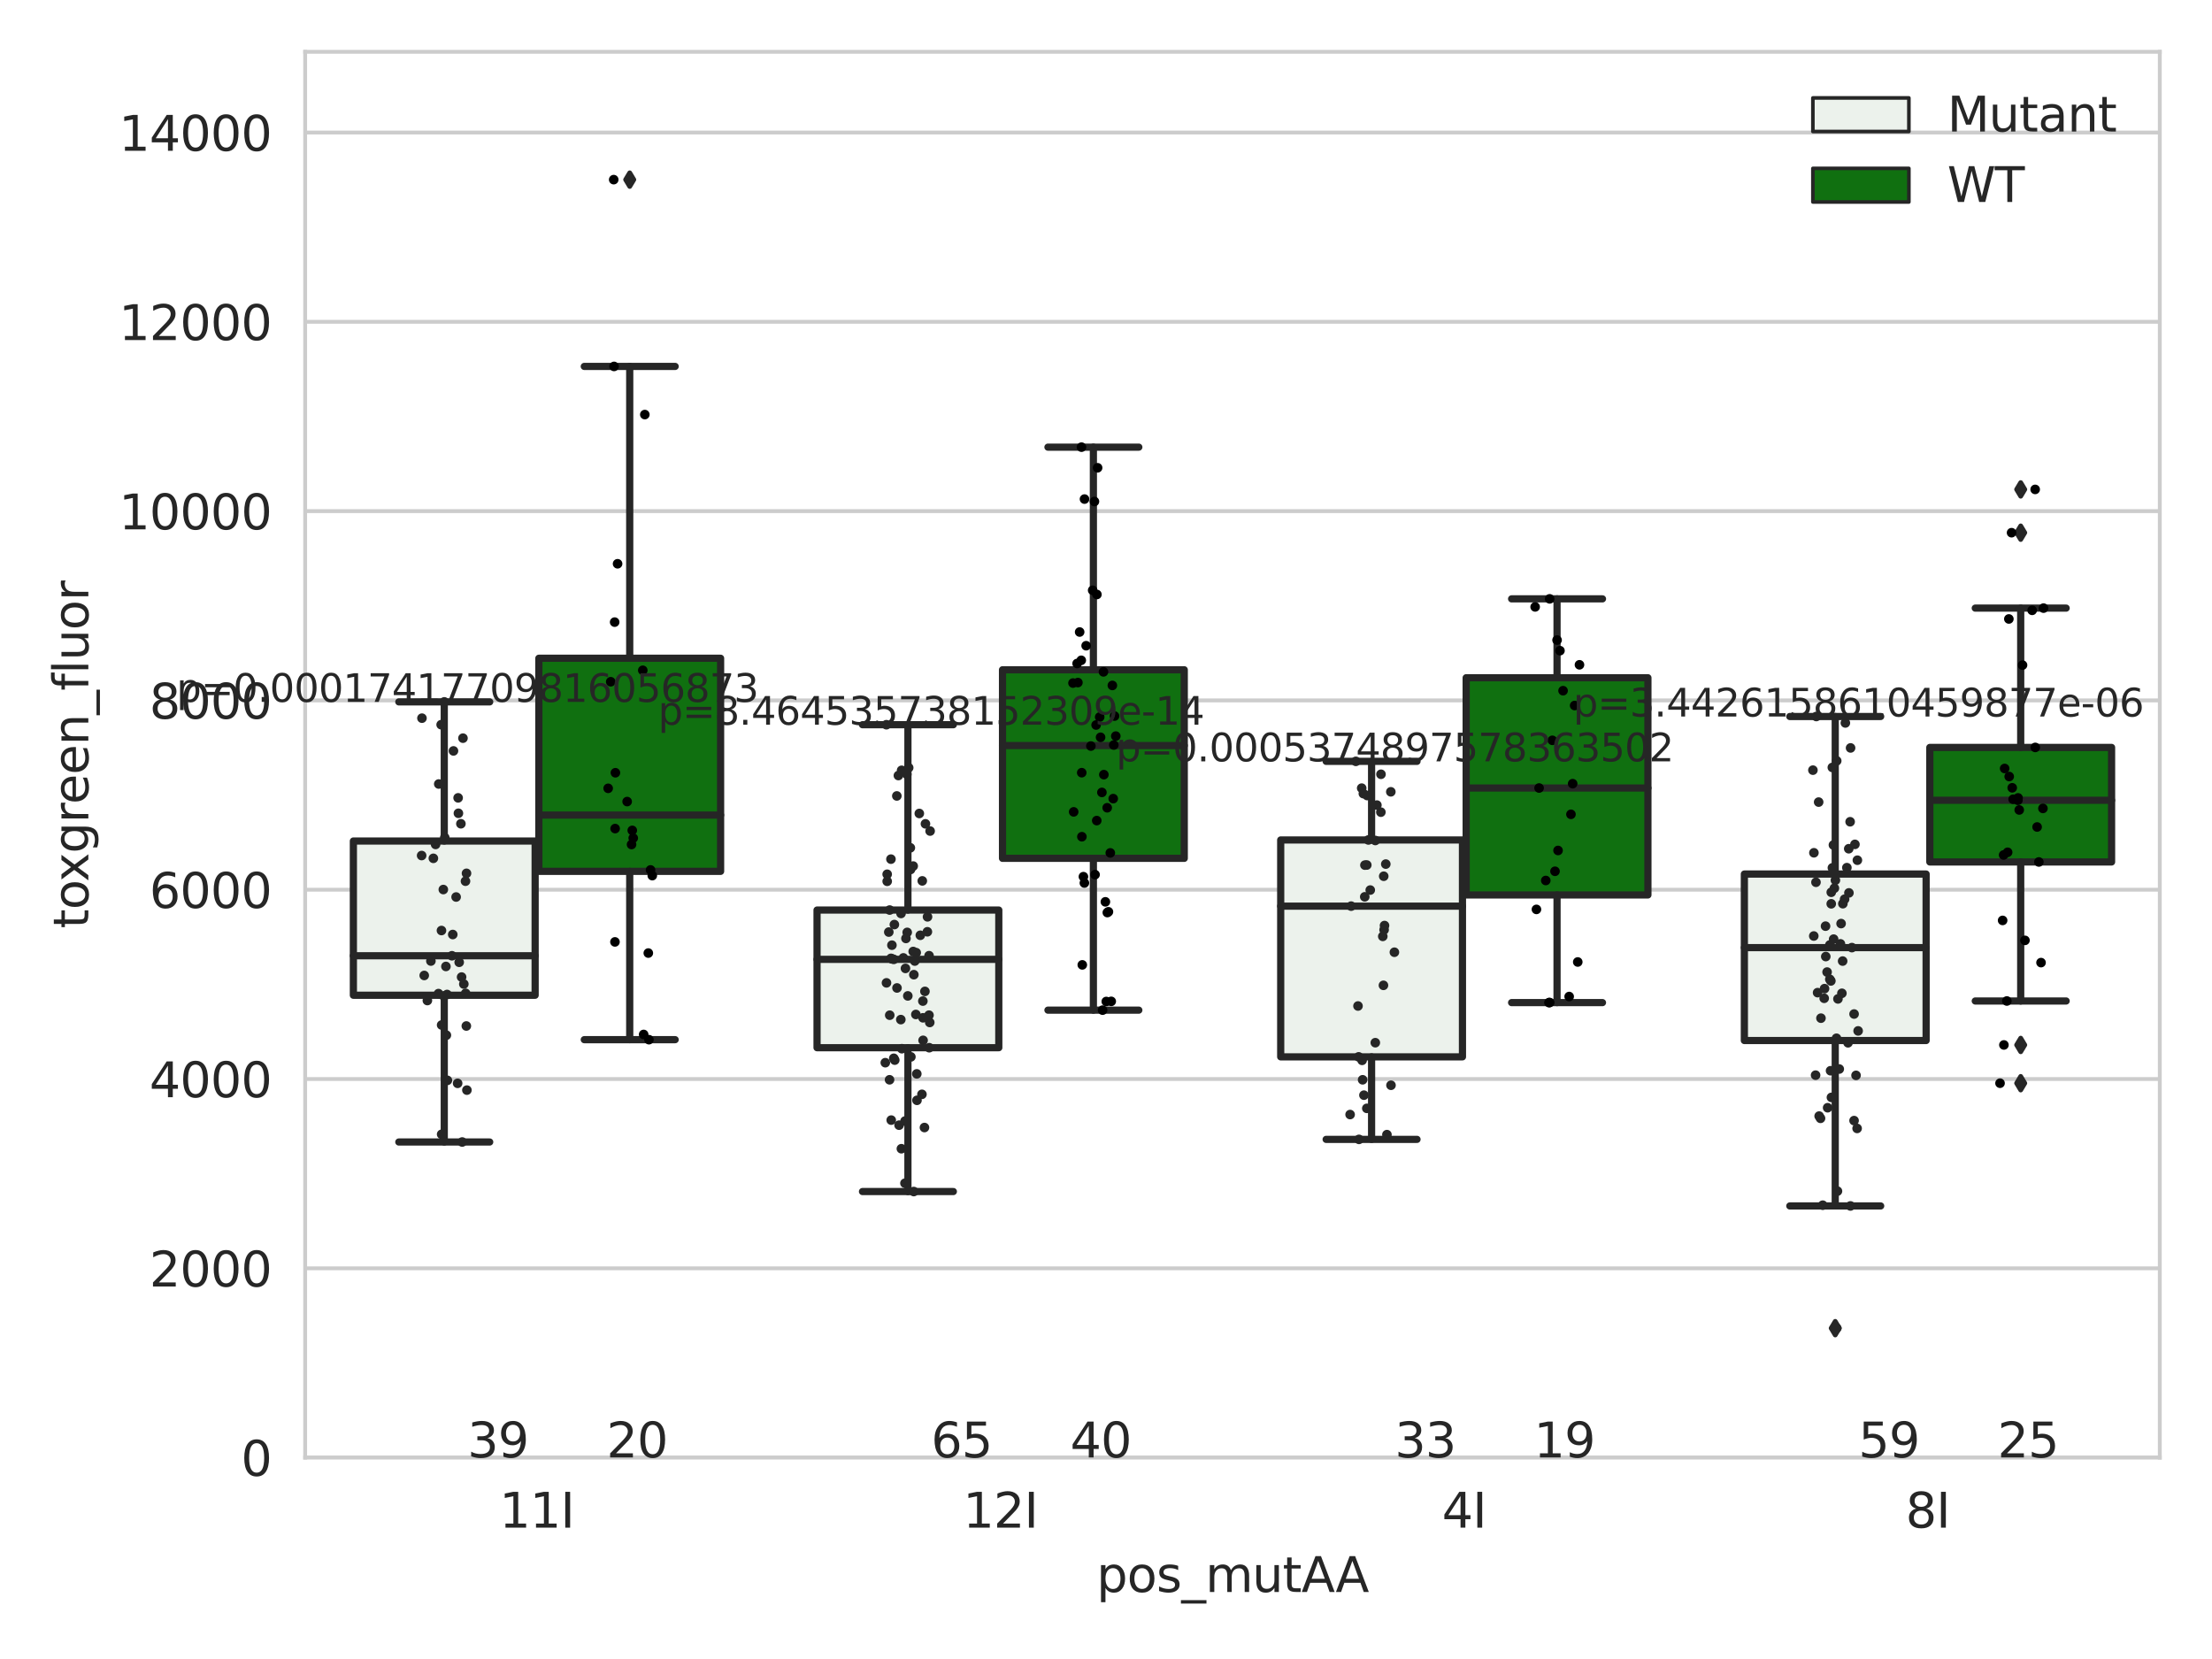 <?xml version="1.0" encoding="utf-8" standalone="no"?>
<!DOCTYPE svg PUBLIC "-//W3C//DTD SVG 1.1//EN"
  "http://www.w3.org/Graphics/SVG/1.1/DTD/svg11.dtd">
<svg xmlns:xlink="http://www.w3.org/1999/xlink" width="460.8pt" height="345.6pt" viewBox="0 0 460.8 345.6" xmlns="http://www.w3.org/2000/svg" version="1.1">
 <defs>
  <style type="text/css">*{stroke-linejoin: round; stroke-linecap: butt}</style>
 </defs>
 <g id="figure_1">
  <g id="patch_1">
   <path d="M 0 345.6 
L 460.8 345.6 
L 460.8 0 
L 0 0 
z
" style="fill: #ffffff"/>
  </g>
  <g id="axes_1">
   <g id="patch_2">
    <path d="M 63.571 303.64 
L 449.926 303.64 
L 449.926 10.8 
L 63.571 10.8 
z
" style="fill: #ffffff"/>
   </g>
   <g id="matplotlib.axis_1">
    <g id="xtick_1">
     <g id="text_1">
      <!-- 11I -->
      <g style="fill: #262626" transform="translate(104.028 318.238)scale(0.1 -0.1)">
       <defs>
        <path id="DejaVuSans-31" d="M 794 531 
L 1825 531 
L 1825 4091 
L 703 3866 
L 703 4441 
L 1819 4666 
L 2450 4666 
L 2450 531 
L 3481 531 
L 3481 0 
L 794 0 
L 794 531 
z
" transform="scale(0.016)"/>
        <path id="DejaVuSans-49" d="M 628 4666 
L 1259 4666 
L 1259 0 
L 628 0 
L 628 4666 
z
" transform="scale(0.016)"/>
       </defs>
       <use xlink:href="#DejaVuSans-31"/>
       <use xlink:href="#DejaVuSans-31" x="63.623"/>
       <use xlink:href="#DejaVuSans-49" x="127.246"/>
      </g>
     </g>
    </g>
    <g id="xtick_2">
     <g id="text_2">
      <!-- 12I -->
      <g style="fill: #262626" transform="translate(200.617 318.238)scale(0.1 -0.1)">
       <defs>
        <path id="DejaVuSans-32" d="M 1228 531 
L 3431 531 
L 3431 0 
L 469 0 
L 469 531 
Q 828 903 1448 1529 
Q 2069 2156 2228 2338 
Q 2531 2678 2651 2914 
Q 2772 3150 2772 3378 
Q 2772 3750 2511 3984 
Q 2250 4219 1831 4219 
Q 1534 4219 1204 4116 
Q 875 4013 500 3803 
L 500 4441 
Q 881 4594 1212 4672 
Q 1544 4750 1819 4750 
Q 2544 4750 2975 4387 
Q 3406 4025 3406 3419 
Q 3406 3131 3298 2873 
Q 3191 2616 2906 2266 
Q 2828 2175 2409 1742 
Q 1991 1309 1228 531 
z
" transform="scale(0.016)"/>
       </defs>
       <use xlink:href="#DejaVuSans-31"/>
       <use xlink:href="#DejaVuSans-32" x="63.623"/>
       <use xlink:href="#DejaVuSans-49" x="127.246"/>
      </g>
     </g>
    </g>
    <g id="xtick_3">
     <g id="text_3">
      <!-- 4I -->
      <g style="fill: #262626" transform="translate(300.387 318.238)scale(0.1 -0.1)">
       <defs>
        <path id="DejaVuSans-34" d="M 2419 4116 
L 825 1625 
L 2419 1625 
L 2419 4116 
z
M 2253 4666 
L 3047 4666 
L 3047 1625 
L 3713 1625 
L 3713 1100 
L 3047 1100 
L 3047 0 
L 2419 0 
L 2419 1100 
L 313 1100 
L 313 1709 
L 2253 4666 
z
" transform="scale(0.016)"/>
       </defs>
       <use xlink:href="#DejaVuSans-34"/>
       <use xlink:href="#DejaVuSans-49" x="63.623"/>
      </g>
     </g>
    </g>
    <g id="xtick_4">
     <g id="text_4">
      <!-- 8I -->
      <g style="fill: #262626" transform="translate(396.976 318.238)scale(0.1 -0.1)">
       <defs>
        <path id="DejaVuSans-38" d="M 2034 2216 
Q 1584 2216 1326 1975 
Q 1069 1734 1069 1313 
Q 1069 891 1326 650 
Q 1584 409 2034 409 
Q 2484 409 2743 651 
Q 3003 894 3003 1313 
Q 3003 1734 2745 1975 
Q 2488 2216 2034 2216 
z
M 1403 2484 
Q 997 2584 770 2862 
Q 544 3141 544 3541 
Q 544 4100 942 4425 
Q 1341 4750 2034 4750 
Q 2731 4750 3128 4425 
Q 3525 4100 3525 3541 
Q 3525 3141 3298 2862 
Q 3072 2584 2669 2484 
Q 3125 2378 3379 2068 
Q 3634 1759 3634 1313 
Q 3634 634 3220 271 
Q 2806 -91 2034 -91 
Q 1263 -91 848 271 
Q 434 634 434 1313 
Q 434 1759 690 2068 
Q 947 2378 1403 2484 
z
M 1172 3481 
Q 1172 3119 1398 2916 
Q 1625 2713 2034 2713 
Q 2441 2713 2670 2916 
Q 2900 3119 2900 3481 
Q 2900 3844 2670 4047 
Q 2441 4250 2034 4250 
Q 1625 4250 1398 4047 
Q 1172 3844 1172 3481 
z
" transform="scale(0.016)"/>
       </defs>
       <use xlink:href="#DejaVuSans-38"/>
       <use xlink:href="#DejaVuSans-49" x="63.623"/>
      </g>
     </g>
    </g>
    <g id="text_5">
     <!-- pos_mutAA -->
     <g style="fill: #262626" transform="translate(228.433 331.638)scale(0.1 -0.1)">
      <defs>
       <path id="DejaVuSans-70" d="M 1159 525 
L 1159 -1331 
L 581 -1331 
L 581 3500 
L 1159 3500 
L 1159 2969 
Q 1341 3281 1617 3432 
Q 1894 3584 2278 3584 
Q 2916 3584 3314 3078 
Q 3713 2572 3713 1747 
Q 3713 922 3314 415 
Q 2916 -91 2278 -91 
Q 1894 -91 1617 61 
Q 1341 213 1159 525 
z
M 3116 1747 
Q 3116 2381 2855 2742 
Q 2594 3103 2138 3103 
Q 1681 3103 1420 2742 
Q 1159 2381 1159 1747 
Q 1159 1113 1420 752 
Q 1681 391 2138 391 
Q 2594 391 2855 752 
Q 3116 1113 3116 1747 
z
" transform="scale(0.016)"/>
       <path id="DejaVuSans-6f" d="M 1959 3097 
Q 1497 3097 1228 2736 
Q 959 2375 959 1747 
Q 959 1119 1226 758 
Q 1494 397 1959 397 
Q 2419 397 2687 759 
Q 2956 1122 2956 1747 
Q 2956 2369 2687 2733 
Q 2419 3097 1959 3097 
z
M 1959 3584 
Q 2709 3584 3137 3096 
Q 3566 2609 3566 1747 
Q 3566 888 3137 398 
Q 2709 -91 1959 -91 
Q 1206 -91 779 398 
Q 353 888 353 1747 
Q 353 2609 779 3096 
Q 1206 3584 1959 3584 
z
" transform="scale(0.016)"/>
       <path id="DejaVuSans-73" d="M 2834 3397 
L 2834 2853 
Q 2591 2978 2328 3040 
Q 2066 3103 1784 3103 
Q 1356 3103 1142 2972 
Q 928 2841 928 2578 
Q 928 2378 1081 2264 
Q 1234 2150 1697 2047 
L 1894 2003 
Q 2506 1872 2764 1633 
Q 3022 1394 3022 966 
Q 3022 478 2636 193 
Q 2250 -91 1575 -91 
Q 1294 -91 989 -36 
Q 684 19 347 128 
L 347 722 
Q 666 556 975 473 
Q 1284 391 1588 391 
Q 1994 391 2212 530 
Q 2431 669 2431 922 
Q 2431 1156 2273 1281 
Q 2116 1406 1581 1522 
L 1381 1569 
Q 847 1681 609 1914 
Q 372 2147 372 2553 
Q 372 3047 722 3315 
Q 1072 3584 1716 3584 
Q 2034 3584 2315 3537 
Q 2597 3491 2834 3397 
z
" transform="scale(0.016)"/>
       <path id="DejaVuSans-5f" d="M 3263 -1063 
L 3263 -1509 
L -63 -1509 
L -63 -1063 
L 3263 -1063 
z
" transform="scale(0.016)"/>
       <path id="DejaVuSans-6d" d="M 3328 2828 
Q 3544 3216 3844 3400 
Q 4144 3584 4550 3584 
Q 5097 3584 5394 3201 
Q 5691 2819 5691 2113 
L 5691 0 
L 5113 0 
L 5113 2094 
Q 5113 2597 4934 2840 
Q 4756 3084 4391 3084 
Q 3944 3084 3684 2787 
Q 3425 2491 3425 1978 
L 3425 0 
L 2847 0 
L 2847 2094 
Q 2847 2600 2669 2842 
Q 2491 3084 2119 3084 
Q 1678 3084 1418 2786 
Q 1159 2488 1159 1978 
L 1159 0 
L 581 0 
L 581 3500 
L 1159 3500 
L 1159 2956 
Q 1356 3278 1631 3431 
Q 1906 3584 2284 3584 
Q 2666 3584 2933 3390 
Q 3200 3197 3328 2828 
z
" transform="scale(0.016)"/>
       <path id="DejaVuSans-75" d="M 544 1381 
L 544 3500 
L 1119 3500 
L 1119 1403 
Q 1119 906 1312 657 
Q 1506 409 1894 409 
Q 2359 409 2629 706 
Q 2900 1003 2900 1516 
L 2900 3500 
L 3475 3500 
L 3475 0 
L 2900 0 
L 2900 538 
Q 2691 219 2414 64 
Q 2138 -91 1772 -91 
Q 1169 -91 856 284 
Q 544 659 544 1381 
z
M 1991 3584 
L 1991 3584 
z
" transform="scale(0.016)"/>
       <path id="DejaVuSans-74" d="M 1172 4494 
L 1172 3500 
L 2356 3500 
L 2356 3053 
L 1172 3053 
L 1172 1153 
Q 1172 725 1289 603 
Q 1406 481 1766 481 
L 2356 481 
L 2356 0 
L 1766 0 
Q 1100 0 847 248 
Q 594 497 594 1153 
L 594 3053 
L 172 3053 
L 172 3500 
L 594 3500 
L 594 4494 
L 1172 4494 
z
" transform="scale(0.016)"/>
       <path id="DejaVuSans-41" d="M 2188 4044 
L 1331 1722 
L 3047 1722 
L 2188 4044 
z
M 1831 4666 
L 2547 4666 
L 4325 0 
L 3669 0 
L 3244 1197 
L 1141 1197 
L 716 0 
L 50 0 
L 1831 4666 
z
" transform="scale(0.016)"/>
      </defs>
      <use xlink:href="#DejaVuSans-70"/>
      <use xlink:href="#DejaVuSans-6f" x="63.477"/>
      <use xlink:href="#DejaVuSans-73" x="124.658"/>
      <use xlink:href="#DejaVuSans-5f" x="176.758"/>
      <use xlink:href="#DejaVuSans-6d" x="226.758"/>
      <use xlink:href="#DejaVuSans-75" x="324.17"/>
      <use xlink:href="#DejaVuSans-74" x="387.549"/>
      <use xlink:href="#DejaVuSans-41" x="426.758"/>
      <use xlink:href="#DejaVuSans-41" x="497.916"/>
     </g>
    </g>
   </g>
   <g id="matplotlib.axis_2">
    <g id="ytick_1">
     <g id="line2d_1">
      <path d="M 63.571 303.64 
L 449.926 303.64 
" clip-path="url(#p36d34b14eb)" style="fill: none; stroke: #cccccc; stroke-width: 0.8; stroke-linecap: round"/>
     </g>
     <g id="text_6">
      <!-- 0 -->
      <g style="fill: #262626" transform="translate(50.209 307.439)scale(0.1 -0.1)">
       <defs>
        <path id="DejaVuSans-30" d="M 2034 4250 
Q 1547 4250 1301 3770 
Q 1056 3291 1056 2328 
Q 1056 1369 1301 889 
Q 1547 409 2034 409 
Q 2525 409 2770 889 
Q 3016 1369 3016 2328 
Q 3016 3291 2770 3770 
Q 2525 4250 2034 4250 
z
M 2034 4750 
Q 2819 4750 3233 4129 
Q 3647 3509 3647 2328 
Q 3647 1150 3233 529 
Q 2819 -91 2034 -91 
Q 1250 -91 836 529 
Q 422 1150 422 2328 
Q 422 3509 836 4129 
Q 1250 4750 2034 4750 
z
" transform="scale(0.016)"/>
       </defs>
       <use xlink:href="#DejaVuSans-30"/>
      </g>
     </g>
    </g>
    <g id="ytick_2">
     <g id="line2d_2">
      <path d="M 63.571 264.207 
L 449.926 264.207 
" clip-path="url(#p36d34b14eb)" style="fill: none; stroke: #cccccc; stroke-width: 0.8; stroke-linecap: round"/>
     </g>
     <g id="text_7">
      <!-- 2000 -->
      <g style="fill: #262626" transform="translate(31.121 268.006)scale(0.1 -0.1)">
       <use xlink:href="#DejaVuSans-32"/>
       <use xlink:href="#DejaVuSans-30" x="63.623"/>
       <use xlink:href="#DejaVuSans-30" x="127.246"/>
       <use xlink:href="#DejaVuSans-30" x="190.869"/>
      </g>
     </g>
    </g>
    <g id="ytick_3">
     <g id="line2d_3">
      <path d="M 63.571 224.774 
L 449.926 224.774 
" clip-path="url(#p36d34b14eb)" style="fill: none; stroke: #cccccc; stroke-width: 0.8; stroke-linecap: round"/>
     </g>
     <g id="text_8">
      <!-- 4000 -->
      <g style="fill: #262626" transform="translate(31.121 228.573)scale(0.1 -0.1)">
       <use xlink:href="#DejaVuSans-34"/>
       <use xlink:href="#DejaVuSans-30" x="63.623"/>
       <use xlink:href="#DejaVuSans-30" x="127.246"/>
       <use xlink:href="#DejaVuSans-30" x="190.869"/>
      </g>
     </g>
    </g>
    <g id="ytick_4">
     <g id="line2d_4">
      <path d="M 63.571 185.341 
L 449.926 185.341 
" clip-path="url(#p36d34b14eb)" style="fill: none; stroke: #cccccc; stroke-width: 0.8; stroke-linecap: round"/>
     </g>
     <g id="text_9">
      <!-- 6000 -->
      <g style="fill: #262626" transform="translate(31.121 189.14)scale(0.1 -0.1)">
       <defs>
        <path id="DejaVuSans-36" d="M 2113 2584 
Q 1688 2584 1439 2293 
Q 1191 2003 1191 1497 
Q 1191 994 1439 701 
Q 1688 409 2113 409 
Q 2538 409 2786 701 
Q 3034 994 3034 1497 
Q 3034 2003 2786 2293 
Q 2538 2584 2113 2584 
z
M 3366 4563 
L 3366 3988 
Q 3128 4100 2886 4159 
Q 2644 4219 2406 4219 
Q 1781 4219 1451 3797 
Q 1122 3375 1075 2522 
Q 1259 2794 1537 2939 
Q 1816 3084 2150 3084 
Q 2853 3084 3261 2657 
Q 3669 2231 3669 1497 
Q 3669 778 3244 343 
Q 2819 -91 2113 -91 
Q 1303 -91 875 529 
Q 447 1150 447 2328 
Q 447 3434 972 4092 
Q 1497 4750 2381 4750 
Q 2619 4750 2861 4703 
Q 3103 4656 3366 4563 
z
" transform="scale(0.016)"/>
       </defs>
       <use xlink:href="#DejaVuSans-36"/>
       <use xlink:href="#DejaVuSans-30" x="63.623"/>
       <use xlink:href="#DejaVuSans-30" x="127.246"/>
       <use xlink:href="#DejaVuSans-30" x="190.869"/>
      </g>
     </g>
    </g>
    <g id="ytick_5">
     <g id="line2d_5">
      <path d="M 63.571 145.908 
L 449.926 145.908 
" clip-path="url(#p36d34b14eb)" style="fill: none; stroke: #cccccc; stroke-width: 0.8; stroke-linecap: round"/>
     </g>
     <g id="text_10">
      <!-- 8000 -->
      <g style="fill: #262626" transform="translate(31.121 149.707)scale(0.1 -0.1)">
       <use xlink:href="#DejaVuSans-38"/>
       <use xlink:href="#DejaVuSans-30" x="63.623"/>
       <use xlink:href="#DejaVuSans-30" x="127.246"/>
       <use xlink:href="#DejaVuSans-30" x="190.869"/>
      </g>
     </g>
    </g>
    <g id="ytick_6">
     <g id="line2d_6">
      <path d="M 63.571 106.475 
L 449.926 106.475 
" clip-path="url(#p36d34b14eb)" style="fill: none; stroke: #cccccc; stroke-width: 0.8; stroke-linecap: round"/>
     </g>
     <g id="text_11">
      <!-- 10000 -->
      <g style="fill: #262626" transform="translate(24.759 110.274)scale(0.1 -0.1)">
       <use xlink:href="#DejaVuSans-31"/>
       <use xlink:href="#DejaVuSans-30" x="63.623"/>
       <use xlink:href="#DejaVuSans-30" x="127.246"/>
       <use xlink:href="#DejaVuSans-30" x="190.869"/>
       <use xlink:href="#DejaVuSans-30" x="254.492"/>
      </g>
     </g>
    </g>
    <g id="ytick_7">
     <g id="line2d_7">
      <path d="M 63.571 67.042 
L 449.926 67.042 
" clip-path="url(#p36d34b14eb)" style="fill: none; stroke: #cccccc; stroke-width: 0.8; stroke-linecap: round"/>
     </g>
     <g id="text_12">
      <!-- 12000 -->
      <g style="fill: #262626" transform="translate(24.759 70.841)scale(0.1 -0.1)">
       <use xlink:href="#DejaVuSans-31"/>
       <use xlink:href="#DejaVuSans-32" x="63.623"/>
       <use xlink:href="#DejaVuSans-30" x="127.246"/>
       <use xlink:href="#DejaVuSans-30" x="190.869"/>
       <use xlink:href="#DejaVuSans-30" x="254.492"/>
      </g>
     </g>
    </g>
    <g id="ytick_8">
     <g id="line2d_8">
      <path d="M 63.571 27.609 
L 449.926 27.609 
" clip-path="url(#p36d34b14eb)" style="fill: none; stroke: #cccccc; stroke-width: 0.8; stroke-linecap: round"/>
     </g>
     <g id="text_13">
      <!-- 14000 -->
      <g style="fill: #262626" transform="translate(24.759 31.408)scale(0.1 -0.1)">
       <use xlink:href="#DejaVuSans-31"/>
       <use xlink:href="#DejaVuSans-34" x="63.623"/>
       <use xlink:href="#DejaVuSans-30" x="127.246"/>
       <use xlink:href="#DejaVuSans-30" x="190.869"/>
       <use xlink:href="#DejaVuSans-30" x="254.492"/>
      </g>
     </g>
    </g>
    <g id="text_14">
     <!-- toxgreen_fluor -->
     <g style="fill: #262626" transform="translate(18.401 193.415)rotate(-90)scale(0.1 -0.1)">
      <defs>
       <path id="DejaVuSans-78" d="M 3513 3500 
L 2247 1797 
L 3578 0 
L 2900 0 
L 1881 1375 
L 863 0 
L 184 0 
L 1544 1831 
L 300 3500 
L 978 3500 
L 1906 2253 
L 2834 3500 
L 3513 3500 
z
" transform="scale(0.016)"/>
       <path id="DejaVuSans-67" d="M 2906 1791 
Q 2906 2416 2648 2759 
Q 2391 3103 1925 3103 
Q 1463 3103 1205 2759 
Q 947 2416 947 1791 
Q 947 1169 1205 825 
Q 1463 481 1925 481 
Q 2391 481 2648 825 
Q 2906 1169 2906 1791 
z
M 3481 434 
Q 3481 -459 3084 -895 
Q 2688 -1331 1869 -1331 
Q 1566 -1331 1297 -1286 
Q 1028 -1241 775 -1147 
L 775 -588 
Q 1028 -725 1275 -790 
Q 1522 -856 1778 -856 
Q 2344 -856 2625 -561 
Q 2906 -266 2906 331 
L 2906 616 
Q 2728 306 2450 153 
Q 2172 0 1784 0 
Q 1141 0 747 490 
Q 353 981 353 1791 
Q 353 2603 747 3093 
Q 1141 3584 1784 3584 
Q 2172 3584 2450 3431 
Q 2728 3278 2906 2969 
L 2906 3500 
L 3481 3500 
L 3481 434 
z
" transform="scale(0.016)"/>
       <path id="DejaVuSans-72" d="M 2631 2963 
Q 2534 3019 2420 3045 
Q 2306 3072 2169 3072 
Q 1681 3072 1420 2755 
Q 1159 2438 1159 1844 
L 1159 0 
L 581 0 
L 581 3500 
L 1159 3500 
L 1159 2956 
Q 1341 3275 1631 3429 
Q 1922 3584 2338 3584 
Q 2397 3584 2469 3576 
Q 2541 3569 2628 3553 
L 2631 2963 
z
" transform="scale(0.016)"/>
       <path id="DejaVuSans-65" d="M 3597 1894 
L 3597 1613 
L 953 1613 
Q 991 1019 1311 708 
Q 1631 397 2203 397 
Q 2534 397 2845 478 
Q 3156 559 3463 722 
L 3463 178 
Q 3153 47 2828 -22 
Q 2503 -91 2169 -91 
Q 1331 -91 842 396 
Q 353 884 353 1716 
Q 353 2575 817 3079 
Q 1281 3584 2069 3584 
Q 2775 3584 3186 3129 
Q 3597 2675 3597 1894 
z
M 3022 2063 
Q 3016 2534 2758 2815 
Q 2500 3097 2075 3097 
Q 1594 3097 1305 2825 
Q 1016 2553 972 2059 
L 3022 2063 
z
" transform="scale(0.016)"/>
       <path id="DejaVuSans-6e" d="M 3513 2113 
L 3513 0 
L 2938 0 
L 2938 2094 
Q 2938 2591 2744 2837 
Q 2550 3084 2163 3084 
Q 1697 3084 1428 2787 
Q 1159 2491 1159 1978 
L 1159 0 
L 581 0 
L 581 3500 
L 1159 3500 
L 1159 2956 
Q 1366 3272 1645 3428 
Q 1925 3584 2291 3584 
Q 2894 3584 3203 3211 
Q 3513 2838 3513 2113 
z
" transform="scale(0.016)"/>
       <path id="DejaVuSans-66" d="M 2375 4863 
L 2375 4384 
L 1825 4384 
Q 1516 4384 1395 4259 
Q 1275 4134 1275 3809 
L 1275 3500 
L 2222 3500 
L 2222 3053 
L 1275 3053 
L 1275 0 
L 697 0 
L 697 3053 
L 147 3053 
L 147 3500 
L 697 3500 
L 697 3744 
Q 697 4328 969 4595 
Q 1241 4863 1831 4863 
L 2375 4863 
z
" transform="scale(0.016)"/>
       <path id="DejaVuSans-6c" d="M 603 4863 
L 1178 4863 
L 1178 0 
L 603 0 
L 603 4863 
z
" transform="scale(0.016)"/>
      </defs>
      <use xlink:href="#DejaVuSans-74"/>
      <use xlink:href="#DejaVuSans-6f" x="39.209"/>
      <use xlink:href="#DejaVuSans-78" x="97.266"/>
      <use xlink:href="#DejaVuSans-67" x="156.445"/>
      <use xlink:href="#DejaVuSans-72" x="219.922"/>
      <use xlink:href="#DejaVuSans-65" x="258.785"/>
      <use xlink:href="#DejaVuSans-65" x="320.309"/>
      <use xlink:href="#DejaVuSans-6e" x="381.832"/>
      <use xlink:href="#DejaVuSans-5f" x="445.211"/>
      <use xlink:href="#DejaVuSans-66" x="495.211"/>
      <use xlink:href="#DejaVuSans-6c" x="530.416"/>
      <use xlink:href="#DejaVuSans-75" x="558.199"/>
      <use xlink:href="#DejaVuSans-6f" x="621.578"/>
      <use xlink:href="#DejaVuSans-72" x="682.76"/>
     </g>
    </g>
   </g>
   <g id="patch_3">
    <path d="M 73.616 207.329 
L 111.479 207.329 
L 111.479 175.199 
L 73.616 175.199 
L 73.616 207.329 
z
" clip-path="url(#p36d34b14eb)" style="fill: #ecf2ec; stroke: #262626; stroke-width: 1.5; stroke-linejoin: miter"/>
   </g>
   <g id="patch_4">
    <path d="M 112.252 181.519 
L 150.115 181.519 
L 150.115 137.127 
L 112.252 137.127 
L 112.252 181.519 
z
" clip-path="url(#p36d34b14eb)" style="fill: #107010; stroke: #262626; stroke-width: 1.5; stroke-linejoin: miter"/>
   </g>
   <g id="patch_5">
    <path d="M 170.205 218.256 
L 208.068 218.256 
L 208.068 189.58 
L 170.205 189.58 
L 170.205 218.256 
z
" clip-path="url(#p36d34b14eb)" style="fill: #ecf2ec; stroke: #262626; stroke-width: 1.5; stroke-linejoin: miter"/>
   </g>
   <g id="patch_6">
    <path d="M 208.841 178.808 
L 246.704 178.808 
L 246.704 139.527 
L 208.841 139.527 
L 208.841 178.808 
z
" clip-path="url(#p36d34b14eb)" style="fill: #107010; stroke: #262626; stroke-width: 1.5; stroke-linejoin: miter"/>
   </g>
   <g id="patch_7">
    <path d="M 266.794 220.161 
L 304.657 220.161 
L 304.657 174.979 
L 266.794 174.979 
L 266.794 220.161 
z
" clip-path="url(#p36d34b14eb)" style="fill: #ecf2ec; stroke: #262626; stroke-width: 1.5; stroke-linejoin: miter"/>
   </g>
   <g id="patch_8">
    <path d="M 305.43 186.433 
L 343.292 186.433 
L 343.292 141.188 
L 305.43 141.188 
L 305.43 186.433 
z
" clip-path="url(#p36d34b14eb)" style="fill: #107010; stroke: #262626; stroke-width: 1.5; stroke-linejoin: miter"/>
   </g>
   <g id="patch_9">
    <path d="M 363.383 216.761 
L 401.246 216.761 
L 401.246 182.078 
L 363.383 182.078 
L 363.383 216.761 
z
" clip-path="url(#p36d34b14eb)" style="fill: #ecf2ec; stroke: #262626; stroke-width: 1.5; stroke-linejoin: miter"/>
   </g>
   <g id="patch_10">
    <path d="M 402.018 179.562 
L 439.881 179.562 
L 439.881 155.703 
L 402.018 155.703 
L 402.018 179.562 
z
" clip-path="url(#p36d34b14eb)" style="fill: #107010; stroke: #262626; stroke-width: 1.5; stroke-linejoin: miter"/>
   </g>
   <g id="patch_11">
    <path d="M 111.866 303.64 
L 111.866 303.64 
L 111.866 303.64 
L 111.866 303.64 
z
" clip-path="url(#p36d34b14eb)" style="fill: #ecf2ec; stroke: #262626; stroke-width: 0.75; stroke-linejoin: miter"/>
   </g>
   <g id="patch_12">
    <path d="M 111.866 303.64 
L 111.866 303.64 
L 111.866 303.64 
L 111.866 303.64 
z
" clip-path="url(#p36d34b14eb)" style="fill: #107010; stroke: #262626; stroke-width: 0.75; stroke-linejoin: miter"/>
   </g>
   <g id="PathCollection_1"/>
   <g id="PathCollection_2"/>
   <g id="line2d_9">
    <path d="M 92.548 207.329 
L 92.548 237.901 
" clip-path="url(#p36d34b14eb)" style="fill: none; stroke: #262626; stroke-width: 1.5; stroke-linecap: round"/>
   </g>
   <g id="line2d_10">
    <path d="M 92.548 175.199 
L 92.548 146.214 
" clip-path="url(#p36d34b14eb)" style="fill: none; stroke: #262626; stroke-width: 1.5; stroke-linecap: round"/>
   </g>
   <g id="line2d_11">
    <path d="M 83.082 237.901 
L 102.014 237.901 
" clip-path="url(#p36d34b14eb)" style="fill: none; stroke: #262626; stroke-width: 1.5; stroke-linecap: round"/>
   </g>
   <g id="line2d_12">
    <path d="M 83.082 146.214 
L 102.014 146.214 
" clip-path="url(#p36d34b14eb)" style="fill: none; stroke: #262626; stroke-width: 1.5; stroke-linecap: round"/>
   </g>
   <g id="line2d_13"/>
   <g id="line2d_14">
    <path d="M 131.183 181.519 
L 131.183 216.582 
" clip-path="url(#p36d34b14eb)" style="fill: none; stroke: #262626; stroke-width: 1.5; stroke-linecap: round"/>
   </g>
   <g id="line2d_15">
    <path d="M 131.183 137.127 
L 131.183 76.331 
" clip-path="url(#p36d34b14eb)" style="fill: none; stroke: #262626; stroke-width: 1.5; stroke-linecap: round"/>
   </g>
   <g id="line2d_16">
    <path d="M 121.718 216.582 
L 140.649 216.582 
" clip-path="url(#p36d34b14eb)" style="fill: none; stroke: #262626; stroke-width: 1.5; stroke-linecap: round"/>
   </g>
   <g id="line2d_17">
    <path d="M 121.718 76.331 
L 140.649 76.331 
" clip-path="url(#p36d34b14eb)" style="fill: none; stroke: #262626; stroke-width: 1.5; stroke-linecap: round"/>
   </g>
   <g id="line2d_18">
    <defs>
     <path id="m1c3eb075ca" d="M -0 1.414 
L 0.849 0 
L 0 -1.414 
L -0.849 -0 
z
" style="stroke: #262626; stroke-linejoin: miter"/>
    </defs>
    <g clip-path="url(#p36d34b14eb)">
     <use xlink:href="#m1c3eb075ca" x="131.183" y="37.422" style="fill: #262626; stroke: #262626; stroke-linejoin: miter"/>
    </g>
   </g>
   <g id="line2d_19">
    <path d="M 189.137 218.256 
L 189.137 248.221 
" clip-path="url(#p36d34b14eb)" style="fill: none; stroke: #262626; stroke-width: 1.5; stroke-linecap: round"/>
   </g>
   <g id="line2d_20">
    <path d="M 189.137 189.58 
L 189.137 150.972 
" clip-path="url(#p36d34b14eb)" style="fill: none; stroke: #262626; stroke-width: 1.5; stroke-linecap: round"/>
   </g>
   <g id="line2d_21">
    <path d="M 179.671 248.221 
L 198.602 248.221 
" clip-path="url(#p36d34b14eb)" style="fill: none; stroke: #262626; stroke-width: 1.5; stroke-linecap: round"/>
   </g>
   <g id="line2d_22">
    <path d="M 179.671 150.972 
L 198.602 150.972 
" clip-path="url(#p36d34b14eb)" style="fill: none; stroke: #262626; stroke-width: 1.5; stroke-linecap: round"/>
   </g>
   <g id="line2d_23"/>
   <g id="line2d_24">
    <path d="M 227.772 178.808 
L 227.772 210.432 
" clip-path="url(#p36d34b14eb)" style="fill: none; stroke: #262626; stroke-width: 1.5; stroke-linecap: round"/>
   </g>
   <g id="line2d_25">
    <path d="M 227.772 139.527 
L 227.772 93.15 
" clip-path="url(#p36d34b14eb)" style="fill: none; stroke: #262626; stroke-width: 1.5; stroke-linecap: round"/>
   </g>
   <g id="line2d_26">
    <path d="M 218.307 210.432 
L 237.238 210.432 
" clip-path="url(#p36d34b14eb)" style="fill: none; stroke: #262626; stroke-width: 1.5; stroke-linecap: round"/>
   </g>
   <g id="line2d_27">
    <path d="M 218.307 93.15 
L 237.238 93.15 
" clip-path="url(#p36d34b14eb)" style="fill: none; stroke: #262626; stroke-width: 1.5; stroke-linecap: round"/>
   </g>
   <g id="line2d_28"/>
   <g id="line2d_29">
    <path d="M 285.726 220.161 
L 285.726 237.352 
" clip-path="url(#p36d34b14eb)" style="fill: none; stroke: #262626; stroke-width: 1.5; stroke-linecap: round"/>
   </g>
   <g id="line2d_30">
    <path d="M 285.726 174.979 
L 285.726 158.603 
" clip-path="url(#p36d34b14eb)" style="fill: none; stroke: #262626; stroke-width: 1.5; stroke-linecap: round"/>
   </g>
   <g id="line2d_31">
    <path d="M 276.26 237.352 
L 295.191 237.352 
" clip-path="url(#p36d34b14eb)" style="fill: none; stroke: #262626; stroke-width: 1.5; stroke-linecap: round"/>
   </g>
   <g id="line2d_32">
    <path d="M 276.26 158.603 
L 295.191 158.603 
" clip-path="url(#p36d34b14eb)" style="fill: none; stroke: #262626; stroke-width: 1.5; stroke-linecap: round"/>
   </g>
   <g id="line2d_33"/>
   <g id="line2d_34">
    <path d="M 324.361 186.433 
L 324.361 208.861 
" clip-path="url(#p36d34b14eb)" style="fill: none; stroke: #262626; stroke-width: 1.5; stroke-linecap: round"/>
   </g>
   <g id="line2d_35">
    <path d="M 324.361 141.188 
L 324.361 124.753 
" clip-path="url(#p36d34b14eb)" style="fill: none; stroke: #262626; stroke-width: 1.5; stroke-linecap: round"/>
   </g>
   <g id="line2d_36">
    <path d="M 314.895 208.861 
L 333.827 208.861 
" clip-path="url(#p36d34b14eb)" style="fill: none; stroke: #262626; stroke-width: 1.5; stroke-linecap: round"/>
   </g>
   <g id="line2d_37">
    <path d="M 314.895 124.753 
L 333.827 124.753 
" clip-path="url(#p36d34b14eb)" style="fill: none; stroke: #262626; stroke-width: 1.5; stroke-linecap: round"/>
   </g>
   <g id="line2d_38"/>
   <g id="line2d_39">
    <path d="M 382.314 216.761 
L 382.314 251.221 
" clip-path="url(#p36d34b14eb)" style="fill: none; stroke: #262626; stroke-width: 1.5; stroke-linecap: round"/>
   </g>
   <g id="line2d_40">
    <path d="M 382.314 182.078 
L 382.314 149.259 
" clip-path="url(#p36d34b14eb)" style="fill: none; stroke: #262626; stroke-width: 1.5; stroke-linecap: round"/>
   </g>
   <g id="line2d_41">
    <path d="M 372.849 251.221 
L 391.78 251.221 
" clip-path="url(#p36d34b14eb)" style="fill: none; stroke: #262626; stroke-width: 1.5; stroke-linecap: round"/>
   </g>
   <g id="line2d_42">
    <path d="M 372.849 149.259 
L 391.78 149.259 
" clip-path="url(#p36d34b14eb)" style="fill: none; stroke: #262626; stroke-width: 1.5; stroke-linecap: round"/>
   </g>
   <g id="line2d_43">
    <g clip-path="url(#p36d34b14eb)">
     <use xlink:href="#m1c3eb075ca" x="382.314" y="276.684" style="fill: #262626; stroke: #262626; stroke-linejoin: miter"/>
    </g>
   </g>
   <g id="line2d_44">
    <path d="M 420.95 179.562 
L 420.95 208.525 
" clip-path="url(#p36d34b14eb)" style="fill: none; stroke: #262626; stroke-width: 1.5; stroke-linecap: round"/>
   </g>
   <g id="line2d_45">
    <path d="M 420.95 155.703 
L 420.95 126.681 
" clip-path="url(#p36d34b14eb)" style="fill: none; stroke: #262626; stroke-width: 1.5; stroke-linecap: round"/>
   </g>
   <g id="line2d_46">
    <path d="M 411.484 208.525 
L 430.416 208.525 
" clip-path="url(#p36d34b14eb)" style="fill: none; stroke: #262626; stroke-width: 1.5; stroke-linecap: round"/>
   </g>
   <g id="line2d_47">
    <path d="M 411.484 126.681 
L 430.416 126.681 
" clip-path="url(#p36d34b14eb)" style="fill: none; stroke: #262626; stroke-width: 1.5; stroke-linecap: round"/>
   </g>
   <g id="line2d_48">
    <g clip-path="url(#p36d34b14eb)">
     <use xlink:href="#m1c3eb075ca" x="420.95" y="217.681" style="fill: #262626; stroke: #262626; stroke-linejoin: miter"/>
     <use xlink:href="#m1c3eb075ca" x="420.95" y="225.652" style="fill: #262626; stroke: #262626; stroke-linejoin: miter"/>
     <use xlink:href="#m1c3eb075ca" x="420.95" y="101.953" style="fill: #262626; stroke: #262626; stroke-linejoin: miter"/>
     <use xlink:href="#m1c3eb075ca" x="420.95" y="110.971" style="fill: #262626; stroke: #262626; stroke-linejoin: miter"/>
    </g>
   </g>
   <g id="line2d_49">
    <path d="M 73.616 199.103 
L 111.479 199.103 
" clip-path="url(#p36d34b14eb)" style="fill: none; stroke: #262626; stroke-width: 1.5; stroke-linecap: round"/>
   </g>
   <g id="line2d_50">
    <path d="M 112.252 169.795 
L 150.115 169.795 
" clip-path="url(#p36d34b14eb)" style="fill: none; stroke: #262626; stroke-width: 1.5; stroke-linecap: round"/>
   </g>
   <g id="line2d_51">
    <path d="M 170.205 199.851 
L 208.068 199.851 
" clip-path="url(#p36d34b14eb)" style="fill: none; stroke: #262626; stroke-width: 1.5; stroke-linecap: round"/>
   </g>
   <g id="line2d_52">
    <path d="M 208.841 155.308 
L 246.704 155.308 
" clip-path="url(#p36d34b14eb)" style="fill: none; stroke: #262626; stroke-width: 1.5; stroke-linecap: round"/>
   </g>
   <g id="line2d_53">
    <path d="M 266.794 188.764 
L 304.657 188.764 
" clip-path="url(#p36d34b14eb)" style="fill: none; stroke: #262626; stroke-width: 1.5; stroke-linecap: round"/>
   </g>
   <g id="line2d_54">
    <path d="M 305.43 164.158 
L 343.292 164.158 
" clip-path="url(#p36d34b14eb)" style="fill: none; stroke: #262626; stroke-width: 1.5; stroke-linecap: round"/>
   </g>
   <g id="line2d_55">
    <path d="M 363.383 197.404 
L 401.246 197.404 
" clip-path="url(#p36d34b14eb)" style="fill: none; stroke: #262626; stroke-width: 1.5; stroke-linecap: round"/>
   </g>
   <g id="line2d_56">
    <path d="M 402.018 166.713 
L 439.881 166.713 
" clip-path="url(#p36d34b14eb)" style="fill: none; stroke: #262626; stroke-width: 1.5; stroke-linecap: round"/>
   </g>
   <g id="patch_13">
    <path d="M 63.571 303.64 
L 63.571 10.8 
" style="fill: none; stroke: #cccccc; stroke-width: 0.8; stroke-linejoin: miter; stroke-linecap: square"/>
   </g>
   <g id="patch_14">
    <path d="M 449.926 303.64 
L 449.926 10.8 
" style="fill: none; stroke: #cccccc; stroke-width: 0.8; stroke-linejoin: miter; stroke-linecap: square"/>
   </g>
   <g id="patch_15">
    <path d="M 63.571 303.64 
L 449.926 303.64 
" style="fill: none; stroke: #cccccc; stroke-width: 0.8; stroke-linejoin: miter; stroke-linecap: square"/>
   </g>
   <g id="patch_16">
    <path d="M 63.571 10.8 
L 449.926 10.8 
" style="fill: none; stroke: #cccccc; stroke-width: 0.8; stroke-linejoin: miter; stroke-linecap: square"/>
   </g>
   <g id="PathCollection_3">
    <defs>
     <path id="C0_0_82ba2dc5b8" d="M 0 1 
C 0.265 1 0.52 0.895 0.707 0.707 
C 0.895 0.52 1 0.265 1 -0 
C 1 -0.265 0.895 -0.52 0.707 -0.707 
C 0.52 -0.895 0.265 -1 0 -1 
C -0.265 -1 -0.52 -0.895 -0.707 -0.707 
C -0.895 -0.52 -1 -0.265 -1 0 
C -1 0.265 -0.895 0.52 -0.707 0.707 
C -0.52 0.895 -0.265 1 0 1 
z
"/>
    </defs>
    <g clip-path="url(#p36d34b14eb)">
     <use xlink:href="#C0_0_82ba2dc5b8" x="95.435" y="166.206" style="fill: #262626"/>
    </g>
    <g clip-path="url(#p36d34b14eb)">
     <use xlink:href="#C0_0_82ba2dc5b8" x="95.018" y="186.863" style="fill: #262626"/>
    </g>
    <g clip-path="url(#p36d34b14eb)">
     <use xlink:href="#C0_0_82ba2dc5b8" x="88.376" y="203.205" style="fill: #262626"/>
    </g>
    <g clip-path="url(#p36d34b14eb)">
     <use xlink:href="#C0_0_82ba2dc5b8" x="92.651" y="174.489" style="fill: #262626"/>
    </g>
    <g clip-path="url(#p36d34b14eb)">
     <use xlink:href="#C0_0_82ba2dc5b8" x="91.403" y="163.323" style="fill: #262626"/>
    </g>
    <g clip-path="url(#p36d34b14eb)">
     <use xlink:href="#C0_0_82ba2dc5b8" x="91.345" y="206.984" style="fill: #262626"/>
    </g>
    <g clip-path="url(#p36d34b14eb)">
     <use xlink:href="#C0_0_82ba2dc5b8" x="90.28" y="178.805" style="fill: #262626"/>
    </g>
    <g clip-path="url(#p36d34b14eb)">
     <use xlink:href="#C0_0_82ba2dc5b8" x="92.434" y="207.489" style="fill: #262626"/>
    </g>
    <g clip-path="url(#p36d34b14eb)">
     <use xlink:href="#C0_0_82ba2dc5b8" x="94.465" y="156.429" style="fill: #262626"/>
    </g>
    <g clip-path="url(#p36d34b14eb)">
     <use xlink:href="#C0_0_82ba2dc5b8" x="96.625" y="204.997" style="fill: #262626"/>
    </g>
    <g clip-path="url(#p36d34b14eb)">
     <use xlink:href="#C0_0_82ba2dc5b8" x="97.264" y="227.092" style="fill: #262626"/>
    </g>
    <g clip-path="url(#p36d34b14eb)">
     <use xlink:href="#C0_0_82ba2dc5b8" x="92.893" y="201.329" style="fill: #262626"/>
    </g>
    <g clip-path="url(#p36d34b14eb)">
     <use xlink:href="#C0_0_82ba2dc5b8" x="87.833" y="178.224" style="fill: #262626"/>
    </g>
    <g clip-path="url(#p36d34b14eb)">
     <use xlink:href="#C0_0_82ba2dc5b8" x="96.282" y="237.901" style="fill: #262626"/>
    </g>
    <g clip-path="url(#p36d34b14eb)">
     <use xlink:href="#C0_0_82ba2dc5b8" x="92.002" y="236.294" style="fill: #262626"/>
    </g>
    <g clip-path="url(#p36d34b14eb)">
     <use xlink:href="#C0_0_82ba2dc5b8" x="92.001" y="213.528" style="fill: #262626"/>
    </g>
    <g clip-path="url(#p36d34b14eb)">
     <use xlink:href="#C0_0_82ba2dc5b8" x="95.657" y="200.46" style="fill: #262626"/>
    </g>
    <g clip-path="url(#p36d34b14eb)">
     <use xlink:href="#C0_0_82ba2dc5b8" x="89.764" y="200.203" style="fill: #262626"/>
    </g>
    <g clip-path="url(#p36d34b14eb)">
     <use xlink:href="#C0_0_82ba2dc5b8" x="91.965" y="193.845" style="fill: #262626"/>
    </g>
    <g clip-path="url(#p36d34b14eb)">
     <use xlink:href="#C0_0_82ba2dc5b8" x="93.131" y="207.169" style="fill: #262626"/>
    </g>
    <g clip-path="url(#p36d34b14eb)">
     <use xlink:href="#C0_0_82ba2dc5b8" x="87.902" y="149.607" style="fill: #262626"/>
    </g>
    <g clip-path="url(#p36d34b14eb)">
     <use xlink:href="#C0_0_82ba2dc5b8" x="93.201" y="225.057" style="fill: #262626"/>
    </g>
    <g clip-path="url(#p36d34b14eb)">
     <use xlink:href="#C0_0_82ba2dc5b8" x="96.015" y="171.605" style="fill: #262626"/>
    </g>
    <g clip-path="url(#p36d34b14eb)">
     <use xlink:href="#C0_0_82ba2dc5b8" x="97.146" y="213.732" style="fill: #262626"/>
    </g>
    <g clip-path="url(#p36d34b14eb)">
     <use xlink:href="#C0_0_82ba2dc5b8" x="91.901" y="150.967" style="fill: #262626"/>
    </g>
    <g clip-path="url(#p36d34b14eb)">
     <use xlink:href="#C0_0_82ba2dc5b8" x="95.497" y="169.421" style="fill: #262626"/>
    </g>
    <g clip-path="url(#p36d34b14eb)">
     <use xlink:href="#C0_0_82ba2dc5b8" x="95.331" y="225.677" style="fill: #262626"/>
    </g>
    <g clip-path="url(#p36d34b14eb)">
     <use xlink:href="#C0_0_82ba2dc5b8" x="94.318" y="194.676" style="fill: #262626"/>
    </g>
    <g clip-path="url(#p36d34b14eb)">
     <use xlink:href="#C0_0_82ba2dc5b8" x="92.559" y="146.214" style="fill: #262626"/>
    </g>
    <g clip-path="url(#p36d34b14eb)">
     <use xlink:href="#C0_0_82ba2dc5b8" x="89.031" y="208.431" style="fill: #262626"/>
    </g>
    <g clip-path="url(#p36d34b14eb)">
     <use xlink:href="#C0_0_82ba2dc5b8" x="97.007" y="206.929" style="fill: #262626"/>
    </g>
    <g clip-path="url(#p36d34b14eb)">
     <use xlink:href="#C0_0_82ba2dc5b8" x="96.444" y="153.773" style="fill: #262626"/>
    </g>
    <g clip-path="url(#p36d34b14eb)">
     <use xlink:href="#C0_0_82ba2dc5b8" x="92.99" y="215.648" style="fill: #262626"/>
    </g>
    <g clip-path="url(#p36d34b14eb)">
     <use xlink:href="#C0_0_82ba2dc5b8" x="96.158" y="203.539" style="fill: #262626"/>
    </g>
    <g clip-path="url(#p36d34b14eb)">
     <use xlink:href="#C0_0_82ba2dc5b8" x="97.181" y="181.929" style="fill: #262626"/>
    </g>
    <g clip-path="url(#p36d34b14eb)">
     <use xlink:href="#C0_0_82ba2dc5b8" x="92.352" y="185.307" style="fill: #262626"/>
    </g>
    <g clip-path="url(#p36d34b14eb)">
     <use xlink:href="#C0_0_82ba2dc5b8" x="90.743" y="175.908" style="fill: #262626"/>
    </g>
    <g clip-path="url(#p36d34b14eb)">
     <use xlink:href="#C0_0_82ba2dc5b8" x="94.148" y="199.103" style="fill: #262626"/>
    </g>
    <g clip-path="url(#p36d34b14eb)">
     <use xlink:href="#C0_0_82ba2dc5b8" x="96.97" y="183.569" style="fill: #262626"/>
    </g>
   </g>
   <g id="PathCollection_4">
    <defs>
     <path id="C1_0_0bf2bd558f" d="M 0 1 
C 0.265 1 0.52 0.895 0.707 0.707 
C 0.895 0.52 1 0.265 1 -0 
C 1 -0.265 0.895 -0.52 0.707 -0.707 
C 0.52 -0.895 0.265 -1 0 -1 
C -0.265 -1 -0.52 -0.895 -0.707 -0.707 
C -0.895 -0.52 -1 -0.265 -1 0 
C -1 0.265 -0.895 0.52 -0.707 0.707 
C -0.52 0.895 -0.265 1 0 1 
z
"/>
    </defs>
    <g clip-path="url(#p36d34b14eb)">
     <use xlink:href="#C1_0_0bf2bd558f" x="128.107" y="196.215"/>
    </g>
    <g clip-path="url(#p36d34b14eb)">
     <use xlink:href="#C1_0_0bf2bd558f" x="127.919" y="76.331"/>
    </g>
    <g clip-path="url(#p36d34b14eb)">
     <use xlink:href="#C1_0_0bf2bd558f" x="131.563" y="175.928"/>
    </g>
    <g clip-path="url(#p36d34b14eb)">
     <use xlink:href="#C1_0_0bf2bd558f" x="127.226" y="142.018"/>
    </g>
    <g clip-path="url(#p36d34b14eb)">
     <use xlink:href="#C1_0_0bf2bd558f" x="128.045" y="129.599"/>
    </g>
    <g clip-path="url(#p36d34b14eb)">
     <use xlink:href="#C1_0_0bf2bd558f" x="131.714" y="172.986"/>
    </g>
    <g clip-path="url(#p36d34b14eb)">
     <use xlink:href="#C1_0_0bf2bd558f" x="135.186" y="216.582"/>
    </g>
    <g clip-path="url(#p36d34b14eb)">
     <use xlink:href="#C1_0_0bf2bd558f" x="131.915" y="174.585"/>
    </g>
    <g clip-path="url(#p36d34b14eb)">
     <use xlink:href="#C1_0_0bf2bd558f" x="135.884" y="182.406"/>
    </g>
    <g clip-path="url(#p36d34b14eb)">
     <use xlink:href="#C1_0_0bf2bd558f" x="135.521" y="181.223"/>
    </g>
    <g clip-path="url(#p36d34b14eb)">
     <use xlink:href="#C1_0_0bf2bd558f" x="126.692" y="164.223"/>
    </g>
    <g clip-path="url(#p36d34b14eb)">
     <use xlink:href="#C1_0_0bf2bd558f" x="128.654" y="117.444"/>
    </g>
    <g clip-path="url(#p36d34b14eb)">
     <use xlink:href="#C1_0_0bf2bd558f" x="133.905" y="139.637"/>
    </g>
    <g clip-path="url(#p36d34b14eb)">
     <use xlink:href="#C1_0_0bf2bd558f" x="127.847" y="37.422"/>
    </g>
    <g clip-path="url(#p36d34b14eb)">
     <use xlink:href="#C1_0_0bf2bd558f" x="128.141" y="172.608"/>
    </g>
    <g clip-path="url(#p36d34b14eb)">
     <use xlink:href="#C1_0_0bf2bd558f" x="134.329" y="86.363"/>
    </g>
    <g clip-path="url(#p36d34b14eb)">
     <use xlink:href="#C1_0_0bf2bd558f" x="128.201" y="160.979"/>
    </g>
    <g clip-path="url(#p36d34b14eb)">
     <use xlink:href="#C1_0_0bf2bd558f" x="135.055" y="198.541"/>
    </g>
    <g clip-path="url(#p36d34b14eb)">
     <use xlink:href="#C1_0_0bf2bd558f" x="134.085" y="215.497"/>
    </g>
    <g clip-path="url(#p36d34b14eb)">
     <use xlink:href="#C1_0_0bf2bd558f" x="130.646" y="166.983"/>
    </g>
   </g>
   <g id="PathCollection_5">
    <defs>
     <path id="C2_0_c2cf4cff23" d="M 0 1 
C 0.265 1 0.52 0.895 0.707 0.707 
C 0.895 0.52 1 0.265 1 -0 
C 1 -0.265 0.895 -0.52 0.707 -0.707 
C 0.52 -0.895 0.265 -1 0 -1 
C -0.265 -1 -0.52 -0.895 -0.707 -0.707 
C -0.895 -0.52 -1 -0.265 -1 0 
C -1 0.265 -0.895 0.52 -0.707 0.707 
C -0.52 0.895 -0.265 1 0 1 
z
"/>
    </defs>
    <g clip-path="url(#p36d34b14eb)">
     <use xlink:href="#C2_0_c2cf4cff23" x="192.679" y="206.523" style="fill: #262626"/>
    </g>
    <g clip-path="url(#p36d34b14eb)">
     <use xlink:href="#C2_0_c2cf4cff23" x="191.508" y="169.462" style="fill: #262626"/>
    </g>
    <g clip-path="url(#p36d34b14eb)">
     <use xlink:href="#C2_0_c2cf4cff23" x="192.79" y="171.62" style="fill: #262626"/>
    </g>
    <g clip-path="url(#p36d34b14eb)">
     <use xlink:href="#C2_0_c2cf4cff23" x="190.985" y="223.707" style="fill: #262626"/>
    </g>
    <g clip-path="url(#p36d34b14eb)">
     <use xlink:href="#C2_0_c2cf4cff23" x="188.91" y="161.296" style="fill: #262626"/>
    </g>
    <g clip-path="url(#p36d34b14eb)">
     <use xlink:href="#C2_0_c2cf4cff23" x="192.279" y="212.026" style="fill: #262626"/>
    </g>
    <g clip-path="url(#p36d34b14eb)">
     <use xlink:href="#C2_0_c2cf4cff23" x="186.193" y="199.851" style="fill: #262626"/>
    </g>
    <g clip-path="url(#p36d34b14eb)">
     <use xlink:href="#C2_0_c2cf4cff23" x="188.191" y="199.547" style="fill: #262626"/>
    </g>
    <g clip-path="url(#p36d34b14eb)">
     <use xlink:href="#C2_0_c2cf4cff23" x="187.872" y="218.463" style="fill: #262626"/>
    </g>
    <g clip-path="url(#p36d34b14eb)">
     <use xlink:href="#C2_0_c2cf4cff23" x="185.803" y="196.898" style="fill: #262626"/>
    </g>
    <g clip-path="url(#p36d34b14eb)">
     <use xlink:href="#C2_0_c2cf4cff23" x="189.641" y="176.614" style="fill: #262626"/>
    </g>
    <g clip-path="url(#p36d34b14eb)">
     <use xlink:href="#C2_0_c2cf4cff23" x="192.057" y="227.968" style="fill: #262626"/>
    </g>
    <g clip-path="url(#p36d34b14eb)">
     <use xlink:href="#C2_0_c2cf4cff23" x="187.152" y="161.558" style="fill: #262626"/>
    </g>
    <g clip-path="url(#p36d34b14eb)">
     <use xlink:href="#C2_0_c2cf4cff23" x="193.685" y="213" style="fill: #262626"/>
    </g>
    <g clip-path="url(#p36d34b14eb)">
     <use xlink:href="#C2_0_c2cf4cff23" x="187.824" y="160.471" style="fill: #262626"/>
    </g>
    <g clip-path="url(#p36d34b14eb)">
     <use xlink:href="#C2_0_c2cf4cff23" x="191.023" y="229.215" style="fill: #262626"/>
    </g>
    <g clip-path="url(#p36d34b14eb)">
     <use xlink:href="#C2_0_c2cf4cff23" x="186.313" y="192.604" style="fill: #262626"/>
    </g>
    <g clip-path="url(#p36d34b14eb)">
     <use xlink:href="#C2_0_c2cf4cff23" x="190.236" y="198.216" style="fill: #262626"/>
    </g>
    <g clip-path="url(#p36d34b14eb)">
     <use xlink:href="#C2_0_c2cf4cff23" x="189.753" y="220.165" style="fill: #262626"/>
    </g>
    <g clip-path="url(#p36d34b14eb)">
     <use xlink:href="#C2_0_c2cf4cff23" x="189.683" y="181.129" style="fill: #262626"/>
    </g>
    <g clip-path="url(#p36d34b14eb)">
     <use xlink:href="#C2_0_c2cf4cff23" x="190.793" y="211.331" style="fill: #262626"/>
    </g>
    <g clip-path="url(#p36d34b14eb)">
     <use xlink:href="#C2_0_c2cf4cff23" x="189.295" y="159.929" style="fill: #262626"/>
    </g>
    <g clip-path="url(#p36d34b14eb)">
     <use xlink:href="#C2_0_c2cf4cff23" x="190.57" y="200.205" style="fill: #262626"/>
    </g>
    <g clip-path="url(#p36d34b14eb)">
     <use xlink:href="#C2_0_c2cf4cff23" x="193.761" y="173.123" style="fill: #262626"/>
    </g>
    <g clip-path="url(#p36d34b14eb)">
     <use xlink:href="#C2_0_c2cf4cff23" x="190.861" y="198.454" style="fill: #262626"/>
    </g>
    <g clip-path="url(#p36d34b14eb)">
     <use xlink:href="#C2_0_c2cf4cff23" x="188.624" y="201.738" style="fill: #262626"/>
    </g>
    <g clip-path="url(#p36d34b14eb)">
     <use xlink:href="#C2_0_c2cf4cff23" x="185.607" y="199.642" style="fill: #262626"/>
    </g>
    <g clip-path="url(#p36d34b14eb)">
     <use xlink:href="#C2_0_c2cf4cff23" x="193.54" y="199.087" style="fill: #262626"/>
    </g>
    <g clip-path="url(#p36d34b14eb)">
     <use xlink:href="#C2_0_c2cf4cff23" x="188.987" y="194.232" style="fill: #262626"/>
    </g>
    <g clip-path="url(#p36d34b14eb)">
     <use xlink:href="#C2_0_c2cf4cff23" x="187.702" y="190.29" style="fill: #262626"/>
    </g>
    <g clip-path="url(#p36d34b14eb)">
     <use xlink:href="#C2_0_c2cf4cff23" x="190.372" y="203.044" style="fill: #262626"/>
    </g>
    <g clip-path="url(#p36d34b14eb)">
     <use xlink:href="#C2_0_c2cf4cff23" x="184.819" y="183.594" style="fill: #262626"/>
    </g>
    <g clip-path="url(#p36d34b14eb)">
     <use xlink:href="#C2_0_c2cf4cff23" x="192.25" y="208.544" style="fill: #262626"/>
    </g>
    <g clip-path="url(#p36d34b14eb)">
     <use xlink:href="#C2_0_c2cf4cff23" x="184.815" y="182.124" style="fill: #262626"/>
    </g>
    <g clip-path="url(#p36d34b14eb)">
     <use xlink:href="#C2_0_c2cf4cff23" x="184.653" y="150.972" style="fill: #262626"/>
    </g>
    <g clip-path="url(#p36d34b14eb)">
     <use xlink:href="#C2_0_c2cf4cff23" x="191.719" y="194.834" style="fill: #262626"/>
    </g>
    <g clip-path="url(#p36d34b14eb)">
     <use xlink:href="#C2_0_c2cf4cff23" x="193.525" y="211.48" style="fill: #262626"/>
    </g>
    <g clip-path="url(#p36d34b14eb)">
     <use xlink:href="#C2_0_c2cf4cff23" x="187.294" y="234.393" style="fill: #262626"/>
    </g>
    <g clip-path="url(#p36d34b14eb)">
     <use xlink:href="#C2_0_c2cf4cff23" x="186.394" y="220.843" style="fill: #262626"/>
    </g>
    <g clip-path="url(#p36d34b14eb)">
     <use xlink:href="#C2_0_c2cf4cff23" x="193.219" y="190.993" style="fill: #262626"/>
    </g>
    <g clip-path="url(#p36d34b14eb)">
     <use xlink:href="#C2_0_c2cf4cff23" x="193.578" y="218.256" style="fill: #262626"/>
    </g>
    <g clip-path="url(#p36d34b14eb)">
     <use xlink:href="#C2_0_c2cf4cff23" x="185.154" y="194.167" style="fill: #262626"/>
    </g>
    <g clip-path="url(#p36d34b14eb)">
     <use xlink:href="#C2_0_c2cf4cff23" x="192.582" y="234.885" style="fill: #262626"/>
    </g>
    <g clip-path="url(#p36d34b14eb)">
     <use xlink:href="#C2_0_c2cf4cff23" x="184.672" y="204.746" style="fill: #262626"/>
    </g>
    <g clip-path="url(#p36d34b14eb)">
     <use xlink:href="#C2_0_c2cf4cff23" x="184.427" y="221.377" style="fill: #262626"/>
    </g>
    <g clip-path="url(#p36d34b14eb)">
     <use xlink:href="#C2_0_c2cf4cff23" x="187.776" y="239.3" style="fill: #262626"/>
    </g>
    <g clip-path="url(#p36d34b14eb)">
     <use xlink:href="#C2_0_c2cf4cff23" x="185.349" y="211.485" style="fill: #262626"/>
    </g>
    <g clip-path="url(#p36d34b14eb)">
     <use xlink:href="#C2_0_c2cf4cff23" x="192.297" y="216.72" style="fill: #262626"/>
    </g>
    <g clip-path="url(#p36d34b14eb)">
     <use xlink:href="#C2_0_c2cf4cff23" x="185.309" y="224.938" style="fill: #262626"/>
    </g>
    <g clip-path="url(#p36d34b14eb)">
     <use xlink:href="#C2_0_c2cf4cff23" x="190.356" y="248.221" style="fill: #262626"/>
    </g>
    <g clip-path="url(#p36d34b14eb)">
     <use xlink:href="#C2_0_c2cf4cff23" x="189.114" y="207.464" style="fill: #262626"/>
    </g>
    <g clip-path="url(#p36d34b14eb)">
     <use xlink:href="#C2_0_c2cf4cff23" x="188.52" y="246.489" style="fill: #262626"/>
    </g>
    <g clip-path="url(#p36d34b14eb)">
     <use xlink:href="#C2_0_c2cf4cff23" x="185.828" y="199.756" style="fill: #262626"/>
    </g>
    <g clip-path="url(#p36d34b14eb)">
     <use xlink:href="#C2_0_c2cf4cff23" x="186.192" y="220.461" style="fill: #262626"/>
    </g>
    <g clip-path="url(#p36d34b14eb)">
     <use xlink:href="#C2_0_c2cf4cff23" x="185.6" y="178.976" style="fill: #262626"/>
    </g>
    <g clip-path="url(#p36d34b14eb)">
     <use xlink:href="#C2_0_c2cf4cff23" x="188.539" y="233.531" style="fill: #262626"/>
    </g>
    <g clip-path="url(#p36d34b14eb)">
     <use xlink:href="#C2_0_c2cf4cff23" x="186.861" y="205.808" style="fill: #262626"/>
    </g>
    <g clip-path="url(#p36d34b14eb)">
     <use xlink:href="#C2_0_c2cf4cff23" x="185.332" y="189.58" style="fill: #262626"/>
    </g>
    <g clip-path="url(#p36d34b14eb)">
     <use xlink:href="#C2_0_c2cf4cff23" x="190.236" y="180.416" style="fill: #262626"/>
    </g>
    <g clip-path="url(#p36d34b14eb)">
     <use xlink:href="#C2_0_c2cf4cff23" x="188.727" y="195.495" style="fill: #262626"/>
    </g>
    <g clip-path="url(#p36d34b14eb)">
     <use xlink:href="#C2_0_c2cf4cff23" x="186.826" y="165.809" style="fill: #262626"/>
    </g>
    <g clip-path="url(#p36d34b14eb)">
     <use xlink:href="#C2_0_c2cf4cff23" x="185.66" y="233.34" style="fill: #262626"/>
    </g>
    <g clip-path="url(#p36d34b14eb)">
     <use xlink:href="#C2_0_c2cf4cff23" x="192.127" y="183.504" style="fill: #262626"/>
    </g>
    <g clip-path="url(#p36d34b14eb)">
     <use xlink:href="#C2_0_c2cf4cff23" x="187.658" y="212.401" style="fill: #262626"/>
    </g>
    <g clip-path="url(#p36d34b14eb)">
     <use xlink:href="#C2_0_c2cf4cff23" x="193.19" y="194.108" style="fill: #262626"/>
    </g>
   </g>
   <g id="PathCollection_6">
    <defs>
     <path id="C3_0_c2ac8f0482" d="M 0 1 
C 0.265 1 0.52 0.895 0.707 0.707 
C 0.895 0.52 1 0.265 1 -0 
C 1 -0.265 0.895 -0.52 0.707 -0.707 
C 0.52 -0.895 0.265 -1 0 -1 
C -0.265 -1 -0.52 -0.895 -0.707 -0.707 
C -0.895 -0.52 -1 -0.265 -1 0 
C -1 0.265 -0.895 0.52 -0.707 0.707 
C -0.52 0.895 -0.265 1 0 1 
z
"/>
    </defs>
    <g clip-path="url(#p36d34b14eb)">
     <use xlink:href="#C3_0_c2ac8f0482" x="223.526" y="142.292"/>
    </g>
    <g clip-path="url(#p36d34b14eb)">
     <use xlink:href="#C3_0_c2ac8f0482" x="225.696" y="182.626"/>
    </g>
    <g clip-path="url(#p36d34b14eb)">
     <use xlink:href="#C3_0_c2ac8f0482" x="224.384" y="138.222"/>
    </g>
    <g clip-path="url(#p36d34b14eb)">
     <use xlink:href="#C3_0_c2ac8f0482" x="231.903" y="166.369"/>
    </g>
    <g clip-path="url(#p36d34b14eb)">
     <use xlink:href="#C3_0_c2ac8f0482" x="225.295" y="93.15"/>
    </g>
    <g clip-path="url(#p36d34b14eb)">
     <use xlink:href="#C3_0_c2ac8f0482" x="231.726" y="142.789"/>
    </g>
    <g clip-path="url(#p36d34b14eb)">
     <use xlink:href="#C3_0_c2ac8f0482" x="226.264" y="134.515"/>
    </g>
    <g clip-path="url(#p36d34b14eb)">
     <use xlink:href="#C3_0_c2ac8f0482" x="229.691" y="210.432"/>
    </g>
    <g clip-path="url(#p36d34b14eb)">
     <use xlink:href="#C3_0_c2ac8f0482" x="229.955" y="161.374"/>
    </g>
    <g clip-path="url(#p36d34b14eb)">
     <use xlink:href="#C3_0_c2ac8f0482" x="224.911" y="131.66"/>
    </g>
    <g clip-path="url(#p36d34b14eb)">
     <use xlink:href="#C3_0_c2ac8f0482" x="228.504" y="123.842"/>
    </g>
    <g clip-path="url(#p36d34b14eb)">
     <use xlink:href="#C3_0_c2ac8f0482" x="224.547" y="142.192"/>
    </g>
    <g clip-path="url(#p36d34b14eb)">
     <use xlink:href="#C3_0_c2ac8f0482" x="227.253" y="155.415"/>
    </g>
    <g clip-path="url(#p36d34b14eb)">
     <use xlink:href="#C3_0_c2ac8f0482" x="229.269" y="153.594"/>
    </g>
    <g clip-path="url(#p36d34b14eb)">
     <use xlink:href="#C3_0_c2ac8f0482" x="228.341" y="151.032"/>
    </g>
    <g clip-path="url(#p36d34b14eb)">
     <use xlink:href="#C3_0_c2ac8f0482" x="223.666" y="169.126"/>
    </g>
    <g clip-path="url(#p36d34b14eb)">
     <use xlink:href="#C3_0_c2ac8f0482" x="229.546" y="165.076"/>
    </g>
    <g clip-path="url(#p36d34b14eb)">
     <use xlink:href="#C3_0_c2ac8f0482" x="232.44" y="153.344"/>
    </g>
    <g clip-path="url(#p36d34b14eb)">
     <use xlink:href="#C3_0_c2ac8f0482" x="230.65" y="168.271"/>
    </g>
    <g clip-path="url(#p36d34b14eb)">
     <use xlink:href="#C3_0_c2ac8f0482" x="225.923" y="103.966"/>
    </g>
    <g clip-path="url(#p36d34b14eb)">
     <use xlink:href="#C3_0_c2ac8f0482" x="232.022" y="155.2"/>
    </g>
    <g clip-path="url(#p36d34b14eb)">
     <use xlink:href="#C3_0_c2ac8f0482" x="230.461" y="208.632"/>
    </g>
    <g clip-path="url(#p36d34b14eb)">
     <use xlink:href="#C3_0_c2ac8f0482" x="225.244" y="137.557"/>
    </g>
    <g clip-path="url(#p36d34b14eb)">
     <use xlink:href="#C3_0_c2ac8f0482" x="227.992" y="104.471"/>
    </g>
    <g clip-path="url(#p36d34b14eb)">
     <use xlink:href="#C3_0_c2ac8f0482" x="225.898" y="183.943"/>
    </g>
    <g clip-path="url(#p36d34b14eb)">
     <use xlink:href="#C3_0_c2ac8f0482" x="231.489" y="208.602"/>
    </g>
    <g clip-path="url(#p36d34b14eb)">
     <use xlink:href="#C3_0_c2ac8f0482" x="229.873" y="139.962"/>
    </g>
    <g clip-path="url(#p36d34b14eb)">
     <use xlink:href="#C3_0_c2ac8f0482" x="228.472" y="170.945"/>
    </g>
    <g clip-path="url(#p36d34b14eb)">
     <use xlink:href="#C3_0_c2ac8f0482" x="225.461" y="201.001"/>
    </g>
    <g clip-path="url(#p36d34b14eb)">
     <use xlink:href="#C3_0_c2ac8f0482" x="229.085" y="149.376"/>
    </g>
    <g clip-path="url(#p36d34b14eb)">
     <use xlink:href="#C3_0_c2ac8f0482" x="231.294" y="177.676"/>
    </g>
    <g clip-path="url(#p36d34b14eb)">
     <use xlink:href="#C3_0_c2ac8f0482" x="227.624" y="122.968"/>
    </g>
    <g clip-path="url(#p36d34b14eb)">
     <use xlink:href="#C3_0_c2ac8f0482" x="225.345" y="160.965"/>
    </g>
    <g clip-path="url(#p36d34b14eb)">
     <use xlink:href="#C3_0_c2ac8f0482" x="232.18" y="149.169"/>
    </g>
    <g clip-path="url(#p36d34b14eb)">
     <use xlink:href="#C3_0_c2ac8f0482" x="228.651" y="97.449"/>
    </g>
    <g clip-path="url(#p36d34b14eb)">
     <use xlink:href="#C3_0_c2ac8f0482" x="225.377" y="174.304"/>
    </g>
    <g clip-path="url(#p36d34b14eb)">
     <use xlink:href="#C3_0_c2ac8f0482" x="230.679" y="190.102"/>
    </g>
    <g clip-path="url(#p36d34b14eb)">
     <use xlink:href="#C3_0_c2ac8f0482" x="230.908" y="189.94"/>
    </g>
    <g clip-path="url(#p36d34b14eb)">
     <use xlink:href="#C3_0_c2ac8f0482" x="228.122" y="182.203"/>
    </g>
    <g clip-path="url(#p36d34b14eb)">
     <use xlink:href="#C3_0_c2ac8f0482" x="230.273" y="187.867"/>
    </g>
   </g>
   <g id="PathCollection_7">
    <defs>
     <path id="C4_0_be1ddbdc48" d="M 0 1 
C 0.265 1 0.52 0.895 0.707 0.707 
C 0.895 0.52 1 0.265 1 -0 
C 1 -0.265 0.895 -0.52 0.707 -0.707 
C 0.52 -0.895 0.265 -1 0 -1 
C -0.265 -1 -0.52 -0.895 -0.707 -0.707 
C -0.895 -0.52 -1 -0.265 -1 0 
C -1 0.265 -0.895 0.52 -0.707 0.707 
C -0.52 0.895 -0.265 1 0 1 
z
"/>
    </defs>
    <g clip-path="url(#p36d34b14eb)">
     <use xlink:href="#C4_0_be1ddbdc48" x="286.502" y="217.212" style="fill: #262626"/>
    </g>
    <g clip-path="url(#p36d34b14eb)">
     <use xlink:href="#C4_0_be1ddbdc48" x="288.923" y="236.365" style="fill: #262626"/>
    </g>
    <g clip-path="url(#p36d34b14eb)">
     <use xlink:href="#C4_0_be1ddbdc48" x="284.135" y="228.145" style="fill: #262626"/>
    </g>
    <g clip-path="url(#p36d34b14eb)">
     <use xlink:href="#C4_0_be1ddbdc48" x="288.42" y="192.808" style="fill: #262626"/>
    </g>
    <g clip-path="url(#p36d34b14eb)">
     <use xlink:href="#C4_0_be1ddbdc48" x="285.449" y="185.415" style="fill: #262626"/>
    </g>
    <g clip-path="url(#p36d34b14eb)">
     <use xlink:href="#C4_0_be1ddbdc48" x="281.467" y="188.764" style="fill: #262626"/>
    </g>
    <g clip-path="url(#p36d34b14eb)">
     <use xlink:href="#C4_0_be1ddbdc48" x="287.685" y="161.295" style="fill: #262626"/>
    </g>
    <g clip-path="url(#p36d34b14eb)">
     <use xlink:href="#C4_0_be1ddbdc48" x="290.479" y="198.368" style="fill: #262626"/>
    </g>
    <g clip-path="url(#p36d34b14eb)">
     <use xlink:href="#C4_0_be1ddbdc48" x="281.253" y="232.181" style="fill: #262626"/>
    </g>
    <g clip-path="url(#p36d34b14eb)">
     <use xlink:href="#C4_0_be1ddbdc48" x="284.304" y="186.823" style="fill: #262626"/>
    </g>
    <g clip-path="url(#p36d34b14eb)">
     <use xlink:href="#C4_0_be1ddbdc48" x="282.896" y="209.568" style="fill: #262626"/>
    </g>
    <g clip-path="url(#p36d34b14eb)">
     <use xlink:href="#C4_0_be1ddbdc48" x="283.104" y="237.352" style="fill: #262626"/>
    </g>
    <g clip-path="url(#p36d34b14eb)">
     <use xlink:href="#C4_0_be1ddbdc48" x="289.734" y="164.948" style="fill: #262626"/>
    </g>
    <g clip-path="url(#p36d34b14eb)">
     <use xlink:href="#C4_0_be1ddbdc48" x="284.817" y="165.725" style="fill: #262626"/>
    </g>
    <g clip-path="url(#p36d34b14eb)">
     <use xlink:href="#C4_0_be1ddbdc48" x="288.255" y="182.536" style="fill: #262626"/>
    </g>
    <g clip-path="url(#p36d34b14eb)">
     <use xlink:href="#C4_0_be1ddbdc48" x="283.034" y="220.161" style="fill: #262626"/>
    </g>
    <g clip-path="url(#p36d34b14eb)">
     <use xlink:href="#C4_0_be1ddbdc48" x="288.686" y="180.004" style="fill: #262626"/>
    </g>
    <g clip-path="url(#p36d34b14eb)">
     <use xlink:href="#C4_0_be1ddbdc48" x="283.859" y="224.94" style="fill: #262626"/>
    </g>
    <g clip-path="url(#p36d34b14eb)">
     <use xlink:href="#C4_0_be1ddbdc48" x="284.016" y="165.328" style="fill: #262626"/>
    </g>
    <g clip-path="url(#p36d34b14eb)">
     <use xlink:href="#C4_0_be1ddbdc48" x="284.728" y="180.198" style="fill: #262626"/>
    </g>
    <g clip-path="url(#p36d34b14eb)">
     <use xlink:href="#C4_0_be1ddbdc48" x="283.666" y="164.185" style="fill: #262626"/>
    </g>
    <g clip-path="url(#p36d34b14eb)">
     <use xlink:href="#C4_0_be1ddbdc48" x="288.335" y="193.699" style="fill: #262626"/>
    </g>
    <g clip-path="url(#p36d34b14eb)">
     <use xlink:href="#C4_0_be1ddbdc48" x="288.197" y="205.264" style="fill: #262626"/>
    </g>
    <g clip-path="url(#p36d34b14eb)">
     <use xlink:href="#C4_0_be1ddbdc48" x="286.5" y="175.088" style="fill: #262626"/>
    </g>
    <g clip-path="url(#p36d34b14eb)">
     <use xlink:href="#C4_0_be1ddbdc48" x="287.662" y="169.188" style="fill: #262626"/>
    </g>
    <g clip-path="url(#p36d34b14eb)">
     <use xlink:href="#C4_0_be1ddbdc48" x="285.066" y="174.979" style="fill: #262626"/>
    </g>
    <g clip-path="url(#p36d34b14eb)">
     <use xlink:href="#C4_0_be1ddbdc48" x="283.752" y="220.889" style="fill: #262626"/>
    </g>
    <g clip-path="url(#p36d34b14eb)">
     <use xlink:href="#C4_0_be1ddbdc48" x="282.449" y="158.603" style="fill: #262626"/>
    </g>
    <g clip-path="url(#p36d34b14eb)">
     <use xlink:href="#C4_0_be1ddbdc48" x="288.06" y="195.065" style="fill: #262626"/>
    </g>
    <g clip-path="url(#p36d34b14eb)">
     <use xlink:href="#C4_0_be1ddbdc48" x="289.77" y="226.078" style="fill: #262626"/>
    </g>
    <g clip-path="url(#p36d34b14eb)">
     <use xlink:href="#C4_0_be1ddbdc48" x="284.734" y="230.89" style="fill: #262626"/>
    </g>
    <g clip-path="url(#p36d34b14eb)">
     <use xlink:href="#C4_0_be1ddbdc48" x="286.832" y="167.716" style="fill: #262626"/>
    </g>
    <g clip-path="url(#p36d34b14eb)">
     <use xlink:href="#C4_0_be1ddbdc48" x="284.338" y="180.219" style="fill: #262626"/>
    </g>
   </g>
   <g id="PathCollection_8">
    <defs>
     <path id="C5_0_f9620c22b2" d="M 0 1 
C 0.265 1 0.52 0.895 0.707 0.707 
C 0.895 0.52 1 0.265 1 -0 
C 1 -0.265 0.895 -0.52 0.707 -0.707 
C 0.52 -0.895 0.265 -1 0 -1 
C -0.265 -1 -0.52 -0.895 -0.707 -0.707 
C -0.895 -0.52 -1 -0.265 -1 0 
C -1 0.265 -0.895 0.52 -0.707 0.707 
C -0.52 0.895 -0.265 1 0 1 
z
"/>
    </defs>
    <g clip-path="url(#p36d34b14eb)">
     <use xlink:href="#C5_0_f9620c22b2" x="322.82" y="124.753"/>
    </g>
    <g clip-path="url(#p36d34b14eb)">
     <use xlink:href="#C5_0_f9620c22b2" x="328.676" y="200.399"/>
    </g>
    <g clip-path="url(#p36d34b14eb)">
     <use xlink:href="#C5_0_f9620c22b2" x="325.615" y="143.885"/>
    </g>
    <g clip-path="url(#p36d34b14eb)">
     <use xlink:href="#C5_0_f9620c22b2" x="327.614" y="163.252"/>
    </g>
    <g clip-path="url(#p36d34b14eb)">
     <use xlink:href="#C5_0_f9620c22b2" x="323.937" y="181.504"/>
    </g>
    <g clip-path="url(#p36d34b14eb)">
     <use xlink:href="#C5_0_f9620c22b2" x="320.069" y="189.443"/>
    </g>
    <g clip-path="url(#p36d34b14eb)">
     <use xlink:href="#C5_0_f9620c22b2" x="329.034" y="138.49"/>
    </g>
    <g clip-path="url(#p36d34b14eb)">
     <use xlink:href="#C5_0_f9620c22b2" x="323.385" y="154.224"/>
    </g>
    <g clip-path="url(#p36d34b14eb)">
     <use xlink:href="#C5_0_f9620c22b2" x="324.368" y="133.341"/>
    </g>
    <g clip-path="url(#p36d34b14eb)">
     <use xlink:href="#C5_0_f9620c22b2" x="322.013" y="183.423"/>
    </g>
    <g clip-path="url(#p36d34b14eb)">
     <use xlink:href="#C5_0_f9620c22b2" x="324.568" y="177.169"/>
    </g>
    <g clip-path="url(#p36d34b14eb)">
     <use xlink:href="#C5_0_f9620c22b2" x="322.832" y="208.843"/>
    </g>
    <g clip-path="url(#p36d34b14eb)">
     <use xlink:href="#C5_0_f9620c22b2" x="319.799" y="126.427"/>
    </g>
    <g clip-path="url(#p36d34b14eb)">
     <use xlink:href="#C5_0_f9620c22b2" x="322.673" y="208.861"/>
    </g>
    <g clip-path="url(#p36d34b14eb)">
     <use xlink:href="#C5_0_f9620c22b2" x="320.622" y="164.158"/>
    </g>
    <g clip-path="url(#p36d34b14eb)">
     <use xlink:href="#C5_0_f9620c22b2" x="327.258" y="169.638"/>
    </g>
    <g clip-path="url(#p36d34b14eb)">
     <use xlink:href="#C5_0_f9620c22b2" x="324.967" y="135.547"/>
    </g>
    <g clip-path="url(#p36d34b14eb)">
     <use xlink:href="#C5_0_f9620c22b2" x="328.029" y="146.974"/>
    </g>
    <g clip-path="url(#p36d34b14eb)">
     <use xlink:href="#C5_0_f9620c22b2" x="326.886" y="207.596"/>
    </g>
   </g>
   <g id="PathCollection_9">
    <defs>
     <path id="C6_0_1a7af37cd5" d="M 0 1 
C 0.265 1 0.52 0.895 0.707 0.707 
C 0.895 0.52 1 0.265 1 -0 
C 1 -0.265 0.895 -0.52 0.707 -0.707 
C 0.52 -0.895 0.265 -1 0 -1 
C -0.265 -1 -0.52 -0.895 -0.707 -0.707 
C -0.895 -0.52 -1 -0.265 -1 0 
C -1 0.265 -0.895 0.52 -0.707 0.707 
C -0.52 0.895 -0.265 1 0 1 
z
"/>
    </defs>
    <g clip-path="url(#p36d34b14eb)">
     <use xlink:href="#C6_0_1a7af37cd5" x="382.35" y="183.369" style="fill: #262626"/>
    </g>
    <g clip-path="url(#p36d34b14eb)">
     <use xlink:href="#C6_0_1a7af37cd5" x="383.903" y="188.257" style="fill: #262626"/>
    </g>
    <g clip-path="url(#p36d34b14eb)">
     <use xlink:href="#C6_0_1a7af37cd5" x="378.638" y="206.786" style="fill: #262626"/>
    </g>
    <g clip-path="url(#p36d34b14eb)">
     <use xlink:href="#C6_0_1a7af37cd5" x="385.51" y="155.806" style="fill: #262626"/>
    </g>
    <g clip-path="url(#p36d34b14eb)">
     <use xlink:href="#C6_0_1a7af37cd5" x="381.98" y="195.639" style="fill: #262626"/>
    </g>
    <g clip-path="url(#p36d34b14eb)">
     <use xlink:href="#C6_0_1a7af37cd5" x="385.164" y="186.006" style="fill: #262626"/>
    </g>
    <g clip-path="url(#p36d34b14eb)">
     <use xlink:href="#C6_0_1a7af37cd5" x="379.339" y="212.102" style="fill: #262626"/>
    </g>
    <g clip-path="url(#p36d34b14eb)">
     <use xlink:href="#C6_0_1a7af37cd5" x="381.936" y="176.029" style="fill: #262626"/>
    </g>
    <g clip-path="url(#p36d34b14eb)">
     <use xlink:href="#C6_0_1a7af37cd5" x="381.482" y="188.281" style="fill: #262626"/>
    </g>
    <g clip-path="url(#p36d34b14eb)">
     <use xlink:href="#C6_0_1a7af37cd5" x="386.648" y="224.016" style="fill: #262626"/>
    </g>
    <g clip-path="url(#p36d34b14eb)">
     <use xlink:href="#C6_0_1a7af37cd5" x="382.14" y="185.029" style="fill: #262626"/>
    </g>
    <g clip-path="url(#p36d34b14eb)">
     <use xlink:href="#C6_0_1a7af37cd5" x="381.723" y="180.788" style="fill: #262626"/>
    </g>
    <g clip-path="url(#p36d34b14eb)">
     <use xlink:href="#C6_0_1a7af37cd5" x="383.856" y="200.21" style="fill: #262626"/>
    </g>
    <g clip-path="url(#p36d34b14eb)">
     <use xlink:href="#C6_0_1a7af37cd5" x="385.783" y="197.404" style="fill: #262626"/>
    </g>
    <g clip-path="url(#p36d34b14eb)">
     <use xlink:href="#C6_0_1a7af37cd5" x="378.37" y="149.259" style="fill: #262626"/>
    </g>
    <g clip-path="url(#p36d34b14eb)">
     <use xlink:href="#C6_0_1a7af37cd5" x="385.417" y="171.186" style="fill: #262626"/>
    </g>
    <g clip-path="url(#p36d34b14eb)">
     <use xlink:href="#C6_0_1a7af37cd5" x="386.241" y="211.239" style="fill: #262626"/>
    </g>
    <g clip-path="url(#p36d34b14eb)">
     <use xlink:href="#C6_0_1a7af37cd5" x="382.62" y="158.5" style="fill: #262626"/>
    </g>
    <g clip-path="url(#p36d34b14eb)">
     <use xlink:href="#C6_0_1a7af37cd5" x="386.927" y="179.197" style="fill: #262626"/>
    </g>
    <g clip-path="url(#p36d34b14eb)">
     <use xlink:href="#C6_0_1a7af37cd5" x="385.129" y="176.807" style="fill: #262626"/>
    </g>
    <g clip-path="url(#p36d34b14eb)">
     <use xlink:href="#C6_0_1a7af37cd5" x="384.265" y="187.321" style="fill: #262626"/>
    </g>
    <g clip-path="url(#p36d34b14eb)">
     <use xlink:href="#C6_0_1a7af37cd5" x="382.573" y="216.289" style="fill: #262626"/>
    </g>
    <g clip-path="url(#p36d34b14eb)">
     <use xlink:href="#C6_0_1a7af37cd5" x="380.085" y="205.95" style="fill: #262626"/>
    </g>
    <g clip-path="url(#p36d34b14eb)">
     <use xlink:href="#C6_0_1a7af37cd5" x="385.481" y="251.221" style="fill: #262626"/>
    </g>
    <g clip-path="url(#p36d34b14eb)">
     <use xlink:href="#C6_0_1a7af37cd5" x="378.964" y="232.499" style="fill: #262626"/>
    </g>
    <g clip-path="url(#p36d34b14eb)">
     <use xlink:href="#C6_0_1a7af37cd5" x="381.711" y="159.874" style="fill: #262626"/>
    </g>
    <g clip-path="url(#p36d34b14eb)">
     <use xlink:href="#C6_0_1a7af37cd5" x="379.71" y="251.065" style="fill: #262626"/>
    </g>
    <g clip-path="url(#p36d34b14eb)">
     <use xlink:href="#C6_0_1a7af37cd5" x="380.617" y="202.498" style="fill: #262626"/>
    </g>
    <g clip-path="url(#p36d34b14eb)">
     <use xlink:href="#C6_0_1a7af37cd5" x="377.664" y="160.437" style="fill: #262626"/>
    </g>
    <g clip-path="url(#p36d34b14eb)">
     <use xlink:href="#C6_0_1a7af37cd5" x="381.185" y="204.003" style="fill: #262626"/>
    </g>
    <g clip-path="url(#p36d34b14eb)">
     <use xlink:href="#C6_0_1a7af37cd5" x="381.34" y="223.053" style="fill: #262626"/>
    </g>
    <g clip-path="url(#p36d34b14eb)">
     <use xlink:href="#C6_0_1a7af37cd5" x="387.082" y="214.756" style="fill: #262626"/>
    </g>
    <g clip-path="url(#p36d34b14eb)">
     <use xlink:href="#C6_0_1a7af37cd5" x="382.776" y="248.139" style="fill: #262626"/>
    </g>
    <g clip-path="url(#p36d34b14eb)">
     <use xlink:href="#C6_0_1a7af37cd5" x="380.73" y="230.76" style="fill: #262626"/>
    </g>
    <g clip-path="url(#p36d34b14eb)">
     <use xlink:href="#C6_0_1a7af37cd5" x="383.533" y="192.398" style="fill: #262626"/>
    </g>
    <g clip-path="url(#p36d34b14eb)">
     <use xlink:href="#C6_0_1a7af37cd5" x="383.151" y="222.699" style="fill: #262626"/>
    </g>
    <g clip-path="url(#p36d34b14eb)">
     <use xlink:href="#C6_0_1a7af37cd5" x="382.624" y="276.684" style="fill: #262626"/>
    </g>
    <g clip-path="url(#p36d34b14eb)">
     <use xlink:href="#C6_0_1a7af37cd5" x="380.293" y="192.933" style="fill: #262626"/>
    </g>
    <g clip-path="url(#p36d34b14eb)">
     <use xlink:href="#C6_0_1a7af37cd5" x="378.302" y="183.789" style="fill: #262626"/>
    </g>
    <g clip-path="url(#p36d34b14eb)">
     <use xlink:href="#C6_0_1a7af37cd5" x="377.844" y="194.987" style="fill: #262626"/>
    </g>
    <g clip-path="url(#p36d34b14eb)">
     <use xlink:href="#C6_0_1a7af37cd5" x="377.872" y="177.65" style="fill: #262626"/>
    </g>
    <g clip-path="url(#p36d34b14eb)">
     <use xlink:href="#C6_0_1a7af37cd5" x="380.344" y="199.268" style="fill: #262626"/>
    </g>
    <g clip-path="url(#p36d34b14eb)">
     <use xlink:href="#C6_0_1a7af37cd5" x="383.7" y="206.92" style="fill: #262626"/>
    </g>
    <g clip-path="url(#p36d34b14eb)">
     <use xlink:href="#C6_0_1a7af37cd5" x="381.189" y="196.85" style="fill: #262626"/>
    </g>
    <g clip-path="url(#p36d34b14eb)">
     <use xlink:href="#C6_0_1a7af37cd5" x="379.248" y="232.967" style="fill: #262626"/>
    </g>
    <g clip-path="url(#p36d34b14eb)">
     <use xlink:href="#C6_0_1a7af37cd5" x="381.488" y="185.876" style="fill: #262626"/>
    </g>
    <g clip-path="url(#p36d34b14eb)">
     <use xlink:href="#C6_0_1a7af37cd5" x="381.521" y="228.608" style="fill: #262626"/>
    </g>
    <g clip-path="url(#p36d34b14eb)">
     <use xlink:href="#C6_0_1a7af37cd5" x="384.978" y="217.233" style="fill: #262626"/>
    </g>
    <g clip-path="url(#p36d34b14eb)">
     <use xlink:href="#C6_0_1a7af37cd5" x="380.012" y="207.963" style="fill: #262626"/>
    </g>
    <g clip-path="url(#p36d34b14eb)">
     <use xlink:href="#C6_0_1a7af37cd5" x="386.87" y="235.071" style="fill: #262626"/>
    </g>
    <g clip-path="url(#p36d34b14eb)">
     <use xlink:href="#C6_0_1a7af37cd5" x="378.221" y="223.977" style="fill: #262626"/>
    </g>
    <g clip-path="url(#p36d34b14eb)">
     <use xlink:href="#C6_0_1a7af37cd5" x="382.879" y="208.092" style="fill: #262626"/>
    </g>
    <g clip-path="url(#p36d34b14eb)">
     <use xlink:href="#C6_0_1a7af37cd5" x="386.237" y="233.441" style="fill: #262626"/>
    </g>
    <g clip-path="url(#p36d34b14eb)">
     <use xlink:href="#C6_0_1a7af37cd5" x="384.737" y="180.747" style="fill: #262626"/>
    </g>
    <g clip-path="url(#p36d34b14eb)">
     <use xlink:href="#C6_0_1a7af37cd5" x="381.402" y="204.347" style="fill: #262626"/>
    </g>
    <g clip-path="url(#p36d34b14eb)">
     <use xlink:href="#C6_0_1a7af37cd5" x="378.859" y="167.09" style="fill: #262626"/>
    </g>
    <g clip-path="url(#p36d34b14eb)">
     <use xlink:href="#C6_0_1a7af37cd5" x="384.424" y="150.605" style="fill: #262626"/>
    </g>
    <g clip-path="url(#p36d34b14eb)">
     <use xlink:href="#C6_0_1a7af37cd5" x="386.417" y="175.897" style="fill: #262626"/>
    </g>
    <g clip-path="url(#p36d34b14eb)">
     <use xlink:href="#C6_0_1a7af37cd5" x="383.398" y="196.621" style="fill: #262626"/>
    </g>
   </g>
   <g id="PathCollection_10">
    <defs>
     <path id="C7_0_69ae01a243" d="M 0 1 
C 0.265 1 0.52 0.895 0.707 0.707 
C 0.895 0.52 1 0.265 1 -0 
C 1 -0.265 0.895 -0.52 0.707 -0.707 
C 0.52 -0.895 0.265 -1 0 -1 
C -0.265 -1 -0.52 -0.895 -0.707 -0.707 
C -0.895 -0.52 -1 -0.265 -1 0 
C -1 0.265 -0.895 0.52 -0.707 0.707 
C -0.52 0.895 -0.265 1 0 1 
z
"/>
    </defs>
    <g clip-path="url(#p36d34b14eb)">
     <use xlink:href="#C7_0_69ae01a243" x="423.336" y="127.143"/>
    </g>
    <g clip-path="url(#p36d34b14eb)">
     <use xlink:href="#C7_0_69ae01a243" x="417.392" y="178.109"/>
    </g>
    <g clip-path="url(#p36d34b14eb)">
     <use xlink:href="#C7_0_69ae01a243" x="425.706" y="126.681"/>
    </g>
    <g clip-path="url(#p36d34b14eb)">
     <use xlink:href="#C7_0_69ae01a243" x="420.399" y="166.219"/>
    </g>
    <g clip-path="url(#p36d34b14eb)">
     <use xlink:href="#C7_0_69ae01a243" x="423.962" y="101.953"/>
    </g>
    <g clip-path="url(#p36d34b14eb)">
     <use xlink:href="#C7_0_69ae01a243" x="417.451" y="217.681"/>
    </g>
    <g clip-path="url(#p36d34b14eb)">
     <use xlink:href="#C7_0_69ae01a243" x="417.605" y="160.088"/>
    </g>
    <g clip-path="url(#p36d34b14eb)">
     <use xlink:href="#C7_0_69ae01a243" x="416.643" y="225.652"/>
    </g>
    <g clip-path="url(#p36d34b14eb)">
     <use xlink:href="#C7_0_69ae01a243" x="418.482" y="128.94"/>
    </g>
    <g clip-path="url(#p36d34b14eb)">
     <use xlink:href="#C7_0_69ae01a243" x="424.734" y="179.562"/>
    </g>
    <g clip-path="url(#p36d34b14eb)">
     <use xlink:href="#C7_0_69ae01a243" x="421.33" y="138.554"/>
    </g>
    <g clip-path="url(#p36d34b14eb)">
     <use xlink:href="#C7_0_69ae01a243" x="419.379" y="166.5"/>
    </g>
    <g clip-path="url(#p36d34b14eb)">
     <use xlink:href="#C7_0_69ae01a243" x="424.368" y="172.276"/>
    </g>
    <g clip-path="url(#p36d34b14eb)">
     <use xlink:href="#C7_0_69ae01a243" x="419.183" y="164.113"/>
    </g>
    <g clip-path="url(#p36d34b14eb)">
     <use xlink:href="#C7_0_69ae01a243" x="419.048" y="110.971"/>
    </g>
    <g clip-path="url(#p36d34b14eb)">
     <use xlink:href="#C7_0_69ae01a243" x="418.229" y="177.549"/>
    </g>
    <g clip-path="url(#p36d34b14eb)">
     <use xlink:href="#C7_0_69ae01a243" x="418.066" y="208.525"/>
    </g>
    <g clip-path="url(#p36d34b14eb)">
     <use xlink:href="#C7_0_69ae01a243" x="417.183" y="191.739"/>
    </g>
    <g clip-path="url(#p36d34b14eb)">
     <use xlink:href="#C7_0_69ae01a243" x="425.184" y="200.529"/>
    </g>
    <g clip-path="url(#p36d34b14eb)">
     <use xlink:href="#C7_0_69ae01a243" x="425.581" y="168.407"/>
    </g>
    <g clip-path="url(#p36d34b14eb)">
     <use xlink:href="#C7_0_69ae01a243" x="420.643" y="168.73"/>
    </g>
    <g clip-path="url(#p36d34b14eb)">
     <use xlink:href="#C7_0_69ae01a243" x="423.985" y="155.703"/>
    </g>
    <g clip-path="url(#p36d34b14eb)">
     <use xlink:href="#C7_0_69ae01a243" x="420.369" y="166.713"/>
    </g>
    <g clip-path="url(#p36d34b14eb)">
     <use xlink:href="#C7_0_69ae01a243" x="421.837" y="195.895"/>
    </g>
    <g clip-path="url(#p36d34b14eb)">
     <use xlink:href="#C7_0_69ae01a243" x="418.554" y="161.765"/>
    </g>
   </g>
   <g id="text_15">
    <!-- 39 -->
    <g style="fill: #262626" transform="translate(97.377 303.607)scale(0.1 -0.1)">
     <defs>
      <path id="DejaVuSans-33" d="M 2597 2516 
Q 3050 2419 3304 2112 
Q 3559 1806 3559 1356 
Q 3559 666 3084 287 
Q 2609 -91 1734 -91 
Q 1441 -91 1130 -33 
Q 819 25 488 141 
L 488 750 
Q 750 597 1062 519 
Q 1375 441 1716 441 
Q 2309 441 2620 675 
Q 2931 909 2931 1356 
Q 2931 1769 2642 2001 
Q 2353 2234 1838 2234 
L 1294 2234 
L 1294 2753 
L 1863 2753 
Q 2328 2753 2575 2939 
Q 2822 3125 2822 3475 
Q 2822 3834 2567 4026 
Q 2313 4219 1838 4219 
Q 1578 4219 1281 4162 
Q 984 4106 628 3988 
L 628 4550 
Q 988 4650 1302 4700 
Q 1616 4750 1894 4750 
Q 2613 4750 3031 4423 
Q 3450 4097 3450 3541 
Q 3450 3153 3228 2886 
Q 3006 2619 2597 2516 
z
" transform="scale(0.016)"/>
      <path id="DejaVuSans-39" d="M 703 97 
L 703 672 
Q 941 559 1184 500 
Q 1428 441 1663 441 
Q 2288 441 2617 861 
Q 2947 1281 2994 2138 
Q 2813 1869 2534 1725 
Q 2256 1581 1919 1581 
Q 1219 1581 811 2004 
Q 403 2428 403 3163 
Q 403 3881 828 4315 
Q 1253 4750 1959 4750 
Q 2769 4750 3195 4129 
Q 3622 3509 3622 2328 
Q 3622 1225 3098 567 
Q 2575 -91 1691 -91 
Q 1453 -91 1209 -44 
Q 966 3 703 97 
z
M 1959 2075 
Q 2384 2075 2632 2365 
Q 2881 2656 2881 3163 
Q 2881 3666 2632 3958 
Q 2384 4250 1959 4250 
Q 1534 4250 1286 3958 
Q 1038 3666 1038 3163 
Q 1038 2656 1286 2365 
Q 1534 2075 1959 2075 
z
" transform="scale(0.016)"/>
     </defs>
     <use xlink:href="#DejaVuSans-33"/>
     <use xlink:href="#DejaVuSans-39" x="63.623"/>
    </g>
   </g>
   <g id="text_16">
    <!-- p=0.00017417709816056873 -->
    <g style="fill: #262626" transform="translate(36.77 146.213)scale(0.08 -0.08)">
     <defs>
      <path id="DejaVuSans-3d" d="M 678 2906 
L 4684 2906 
L 4684 2381 
L 678 2381 
L 678 2906 
z
M 678 1631 
L 4684 1631 
L 4684 1100 
L 678 1100 
L 678 1631 
z
" transform="scale(0.016)"/>
      <path id="DejaVuSans-2e" d="M 684 794 
L 1344 794 
L 1344 0 
L 684 0 
L 684 794 
z
" transform="scale(0.016)"/>
      <path id="DejaVuSans-37" d="M 525 4666 
L 3525 4666 
L 3525 4397 
L 1831 0 
L 1172 0 
L 2766 4134 
L 525 4134 
L 525 4666 
z
" transform="scale(0.016)"/>
      <path id="DejaVuSans-35" d="M 691 4666 
L 3169 4666 
L 3169 4134 
L 1269 4134 
L 1269 2991 
Q 1406 3038 1543 3061 
Q 1681 3084 1819 3084 
Q 2600 3084 3056 2656 
Q 3513 2228 3513 1497 
Q 3513 744 3044 326 
Q 2575 -91 1722 -91 
Q 1428 -91 1123 -41 
Q 819 9 494 109 
L 494 744 
Q 775 591 1075 516 
Q 1375 441 1709 441 
Q 2250 441 2565 725 
Q 2881 1009 2881 1497 
Q 2881 1984 2565 2268 
Q 2250 2553 1709 2553 
Q 1456 2553 1204 2497 
Q 953 2441 691 2322 
L 691 4666 
z
" transform="scale(0.016)"/>
     </defs>
     <use xlink:href="#DejaVuSans-70"/>
     <use xlink:href="#DejaVuSans-3d" x="63.477"/>
     <use xlink:href="#DejaVuSans-30" x="147.266"/>
     <use xlink:href="#DejaVuSans-2e" x="210.889"/>
     <use xlink:href="#DejaVuSans-30" x="242.676"/>
     <use xlink:href="#DejaVuSans-30" x="306.299"/>
     <use xlink:href="#DejaVuSans-30" x="369.922"/>
     <use xlink:href="#DejaVuSans-31" x="433.545"/>
     <use xlink:href="#DejaVuSans-37" x="497.168"/>
     <use xlink:href="#DejaVuSans-34" x="560.791"/>
     <use xlink:href="#DejaVuSans-31" x="624.414"/>
     <use xlink:href="#DejaVuSans-37" x="688.037"/>
     <use xlink:href="#DejaVuSans-37" x="751.66"/>
     <use xlink:href="#DejaVuSans-30" x="815.283"/>
     <use xlink:href="#DejaVuSans-39" x="878.906"/>
     <use xlink:href="#DejaVuSans-38" x="942.529"/>
     <use xlink:href="#DejaVuSans-31" x="1006.152"/>
     <use xlink:href="#DejaVuSans-36" x="1069.775"/>
     <use xlink:href="#DejaVuSans-30" x="1133.398"/>
     <use xlink:href="#DejaVuSans-35" x="1197.021"/>
     <use xlink:href="#DejaVuSans-36" x="1260.645"/>
     <use xlink:href="#DejaVuSans-38" x="1324.268"/>
     <use xlink:href="#DejaVuSans-37" x="1387.891"/>
     <use xlink:href="#DejaVuSans-33" x="1451.514"/>
    </g>
   </g>
   <g id="text_17">
    <!-- 20 -->
    <g style="fill: #262626" transform="translate(126.354 303.607)scale(0.1 -0.1)">
     <use xlink:href="#DejaVuSans-32"/>
     <use xlink:href="#DejaVuSans-30" x="63.623"/>
    </g>
   </g>
   <g id="text_18">
    <!-- 65 -->
    <g style="fill: #262626" transform="translate(193.966 303.607)scale(0.1 -0.1)">
     <use xlink:href="#DejaVuSans-36"/>
     <use xlink:href="#DejaVuSans-35" x="63.623"/>
    </g>
   </g>
   <g id="text_19">
    <!-- p=8.464535738152309e-14 -->
    <g style="fill: #262626" transform="translate(137.089 150.971)scale(0.08 -0.08)">
     <defs>
      <path id="DejaVuSans-2d" d="M 313 2009 
L 1997 2009 
L 1997 1497 
L 313 1497 
L 313 2009 
z
" transform="scale(0.016)"/>
     </defs>
     <use xlink:href="#DejaVuSans-70"/>
     <use xlink:href="#DejaVuSans-3d" x="63.477"/>
     <use xlink:href="#DejaVuSans-38" x="147.266"/>
     <use xlink:href="#DejaVuSans-2e" x="210.889"/>
     <use xlink:href="#DejaVuSans-34" x="242.676"/>
     <use xlink:href="#DejaVuSans-36" x="306.299"/>
     <use xlink:href="#DejaVuSans-34" x="369.922"/>
     <use xlink:href="#DejaVuSans-35" x="433.545"/>
     <use xlink:href="#DejaVuSans-33" x="497.168"/>
     <use xlink:href="#DejaVuSans-35" x="560.791"/>
     <use xlink:href="#DejaVuSans-37" x="624.414"/>
     <use xlink:href="#DejaVuSans-33" x="688.037"/>
     <use xlink:href="#DejaVuSans-38" x="751.66"/>
     <use xlink:href="#DejaVuSans-31" x="815.283"/>
     <use xlink:href="#DejaVuSans-35" x="878.906"/>
     <use xlink:href="#DejaVuSans-32" x="942.529"/>
     <use xlink:href="#DejaVuSans-33" x="1006.152"/>
     <use xlink:href="#DejaVuSans-30" x="1069.775"/>
     <use xlink:href="#DejaVuSans-39" x="1133.398"/>
     <use xlink:href="#DejaVuSans-65" x="1197.021"/>
     <use xlink:href="#DejaVuSans-2d" x="1258.545"/>
     <use xlink:href="#DejaVuSans-31" x="1294.629"/>
     <use xlink:href="#DejaVuSans-34" x="1358.252"/>
    </g>
   </g>
   <g id="text_20">
    <!-- 40 -->
    <g style="fill: #262626" transform="translate(222.943 303.607)scale(0.1 -0.1)">
     <use xlink:href="#DejaVuSans-34"/>
     <use xlink:href="#DejaVuSans-30" x="63.623"/>
    </g>
   </g>
   <g id="text_21">
    <!-- 33 -->
    <g style="fill: #262626" transform="translate(290.555 303.607)scale(0.1 -0.1)">
     <use xlink:href="#DejaVuSans-33"/>
     <use xlink:href="#DejaVuSans-33" x="63.623"/>
    </g>
   </g>
   <g id="text_22">
    <!-- p=0.0005374897578363502 -->
    <g style="fill: #262626" transform="translate(232.492 158.602)scale(0.08 -0.08)">
     <use xlink:href="#DejaVuSans-70"/>
     <use xlink:href="#DejaVuSans-3d" x="63.477"/>
     <use xlink:href="#DejaVuSans-30" x="147.266"/>
     <use xlink:href="#DejaVuSans-2e" x="210.889"/>
     <use xlink:href="#DejaVuSans-30" x="242.676"/>
     <use xlink:href="#DejaVuSans-30" x="306.299"/>
     <use xlink:href="#DejaVuSans-30" x="369.922"/>
     <use xlink:href="#DejaVuSans-35" x="433.545"/>
     <use xlink:href="#DejaVuSans-33" x="497.168"/>
     <use xlink:href="#DejaVuSans-37" x="560.791"/>
     <use xlink:href="#DejaVuSans-34" x="624.414"/>
     <use xlink:href="#DejaVuSans-38" x="688.037"/>
     <use xlink:href="#DejaVuSans-39" x="751.66"/>
     <use xlink:href="#DejaVuSans-37" x="815.283"/>
     <use xlink:href="#DejaVuSans-35" x="878.906"/>
     <use xlink:href="#DejaVuSans-37" x="942.529"/>
     <use xlink:href="#DejaVuSans-38" x="1006.152"/>
     <use xlink:href="#DejaVuSans-33" x="1069.775"/>
     <use xlink:href="#DejaVuSans-36" x="1133.398"/>
     <use xlink:href="#DejaVuSans-33" x="1197.021"/>
     <use xlink:href="#DejaVuSans-35" x="1260.645"/>
     <use xlink:href="#DejaVuSans-30" x="1324.268"/>
     <use xlink:href="#DejaVuSans-32" x="1387.891"/>
    </g>
   </g>
   <g id="text_23">
    <!-- 19 -->
    <g style="fill: #262626" transform="translate(319.532 303.607)scale(0.1 -0.1)">
     <use xlink:href="#DejaVuSans-31"/>
     <use xlink:href="#DejaVuSans-39" x="63.623"/>
    </g>
   </g>
   <g id="text_24">
    <!-- 59 -->
    <g style="fill: #262626" transform="translate(387.144 303.607)scale(0.1 -0.1)">
     <use xlink:href="#DejaVuSans-35"/>
     <use xlink:href="#DejaVuSans-39" x="63.623"/>
    </g>
   </g>
   <g id="text_25">
    <!-- p=3.4426158610459877e-06 -->
    <g style="fill: #262626" transform="translate(327.722 149.258)scale(0.08 -0.08)">
     <use xlink:href="#DejaVuSans-70"/>
     <use xlink:href="#DejaVuSans-3d" x="63.477"/>
     <use xlink:href="#DejaVuSans-33" x="147.266"/>
     <use xlink:href="#DejaVuSans-2e" x="210.889"/>
     <use xlink:href="#DejaVuSans-34" x="242.676"/>
     <use xlink:href="#DejaVuSans-34" x="306.299"/>
     <use xlink:href="#DejaVuSans-32" x="369.922"/>
     <use xlink:href="#DejaVuSans-36" x="433.545"/>
     <use xlink:href="#DejaVuSans-31" x="497.168"/>
     <use xlink:href="#DejaVuSans-35" x="560.791"/>
     <use xlink:href="#DejaVuSans-38" x="624.414"/>
     <use xlink:href="#DejaVuSans-36" x="688.037"/>
     <use xlink:href="#DejaVuSans-31" x="751.66"/>
     <use xlink:href="#DejaVuSans-30" x="815.283"/>
     <use xlink:href="#DejaVuSans-34" x="878.906"/>
     <use xlink:href="#DejaVuSans-35" x="942.529"/>
     <use xlink:href="#DejaVuSans-39" x="1006.152"/>
     <use xlink:href="#DejaVuSans-38" x="1069.775"/>
     <use xlink:href="#DejaVuSans-37" x="1133.398"/>
     <use xlink:href="#DejaVuSans-37" x="1197.021"/>
     <use xlink:href="#DejaVuSans-65" x="1260.645"/>
     <use xlink:href="#DejaVuSans-2d" x="1322.168"/>
     <use xlink:href="#DejaVuSans-30" x="1358.252"/>
     <use xlink:href="#DejaVuSans-36" x="1421.875"/>
    </g>
   </g>
   <g id="text_26">
    <!-- 25 -->
    <g style="fill: #262626" transform="translate(416.12 303.607)scale(0.1 -0.1)">
     <use xlink:href="#DejaVuSans-32"/>
     <use xlink:href="#DejaVuSans-35" x="63.623"/>
    </g>
   </g>
   <g id="legend_1">
    <g id="patch_17">
     <path d="M 377.655 27.398 
L 397.655 27.398 
L 397.655 20.398 
L 377.655 20.398 
z
" style="fill: #ecf2ec; stroke: #262626; stroke-width: 0.75; stroke-linejoin: miter"/>
    </g>
    <g id="text_27">
     <!-- Mutant -->
     <g style="fill: #262626" transform="translate(405.655 27.398)scale(0.1 -0.1)">
      <defs>
       <path id="DejaVuSans-4d" d="M 628 4666 
L 1569 4666 
L 2759 1491 
L 3956 4666 
L 4897 4666 
L 4897 0 
L 4281 0 
L 4281 4097 
L 3078 897 
L 2444 897 
L 1241 4097 
L 1241 0 
L 628 0 
L 628 4666 
z
" transform="scale(0.016)"/>
       <path id="DejaVuSans-61" d="M 2194 1759 
Q 1497 1759 1228 1600 
Q 959 1441 959 1056 
Q 959 750 1161 570 
Q 1363 391 1709 391 
Q 2188 391 2477 730 
Q 2766 1069 2766 1631 
L 2766 1759 
L 2194 1759 
z
M 3341 1997 
L 3341 0 
L 2766 0 
L 2766 531 
Q 2569 213 2275 61 
Q 1981 -91 1556 -91 
Q 1019 -91 701 211 
Q 384 513 384 1019 
Q 384 1609 779 1909 
Q 1175 2209 1959 2209 
L 2766 2209 
L 2766 2266 
Q 2766 2663 2505 2880 
Q 2244 3097 1772 3097 
Q 1472 3097 1187 3025 
Q 903 2953 641 2809 
L 641 3341 
Q 956 3463 1253 3523 
Q 1550 3584 1831 3584 
Q 2591 3584 2966 3190 
Q 3341 2797 3341 1997 
z
" transform="scale(0.016)"/>
      </defs>
      <use xlink:href="#DejaVuSans-4d"/>
      <use xlink:href="#DejaVuSans-75" x="86.279"/>
      <use xlink:href="#DejaVuSans-74" x="149.658"/>
      <use xlink:href="#DejaVuSans-61" x="188.867"/>
      <use xlink:href="#DejaVuSans-6e" x="250.146"/>
      <use xlink:href="#DejaVuSans-74" x="313.525"/>
     </g>
    </g>
    <g id="patch_18">
     <path d="M 377.655 42.077 
L 397.655 42.077 
L 397.655 35.077 
L 377.655 35.077 
z
" style="fill: #107010; stroke: #262626; stroke-width: 0.75; stroke-linejoin: miter"/>
    </g>
    <g id="text_28">
     <!-- WT -->
     <g style="fill: #262626" transform="translate(405.655 42.077)scale(0.1 -0.1)">
      <defs>
       <path id="DejaVuSans-57" d="M 213 4666 
L 850 4666 
L 1831 722 
L 2809 4666 
L 3519 4666 
L 4500 722 
L 5478 4666 
L 6119 4666 
L 4947 0 
L 4153 0 
L 3169 4050 
L 2175 0 
L 1381 0 
L 213 4666 
z
" transform="scale(0.016)"/>
       <path id="DejaVuSans-54" d="M -19 4666 
L 3928 4666 
L 3928 4134 
L 2272 4134 
L 2272 0 
L 1638 0 
L 1638 4134 
L -19 4134 
L -19 4666 
z
" transform="scale(0.016)"/>
      </defs>
      <use xlink:href="#DejaVuSans-57"/>
      <use xlink:href="#DejaVuSans-54" x="98.877"/>
     </g>
    </g>
   </g>
  </g>
 </g>
 <defs>
  <clipPath id="p36d34b14eb">
   <rect x="63.571" y="10.8" width="386.355" height="292.84"/>
  </clipPath>
 </defs>
</svg>
